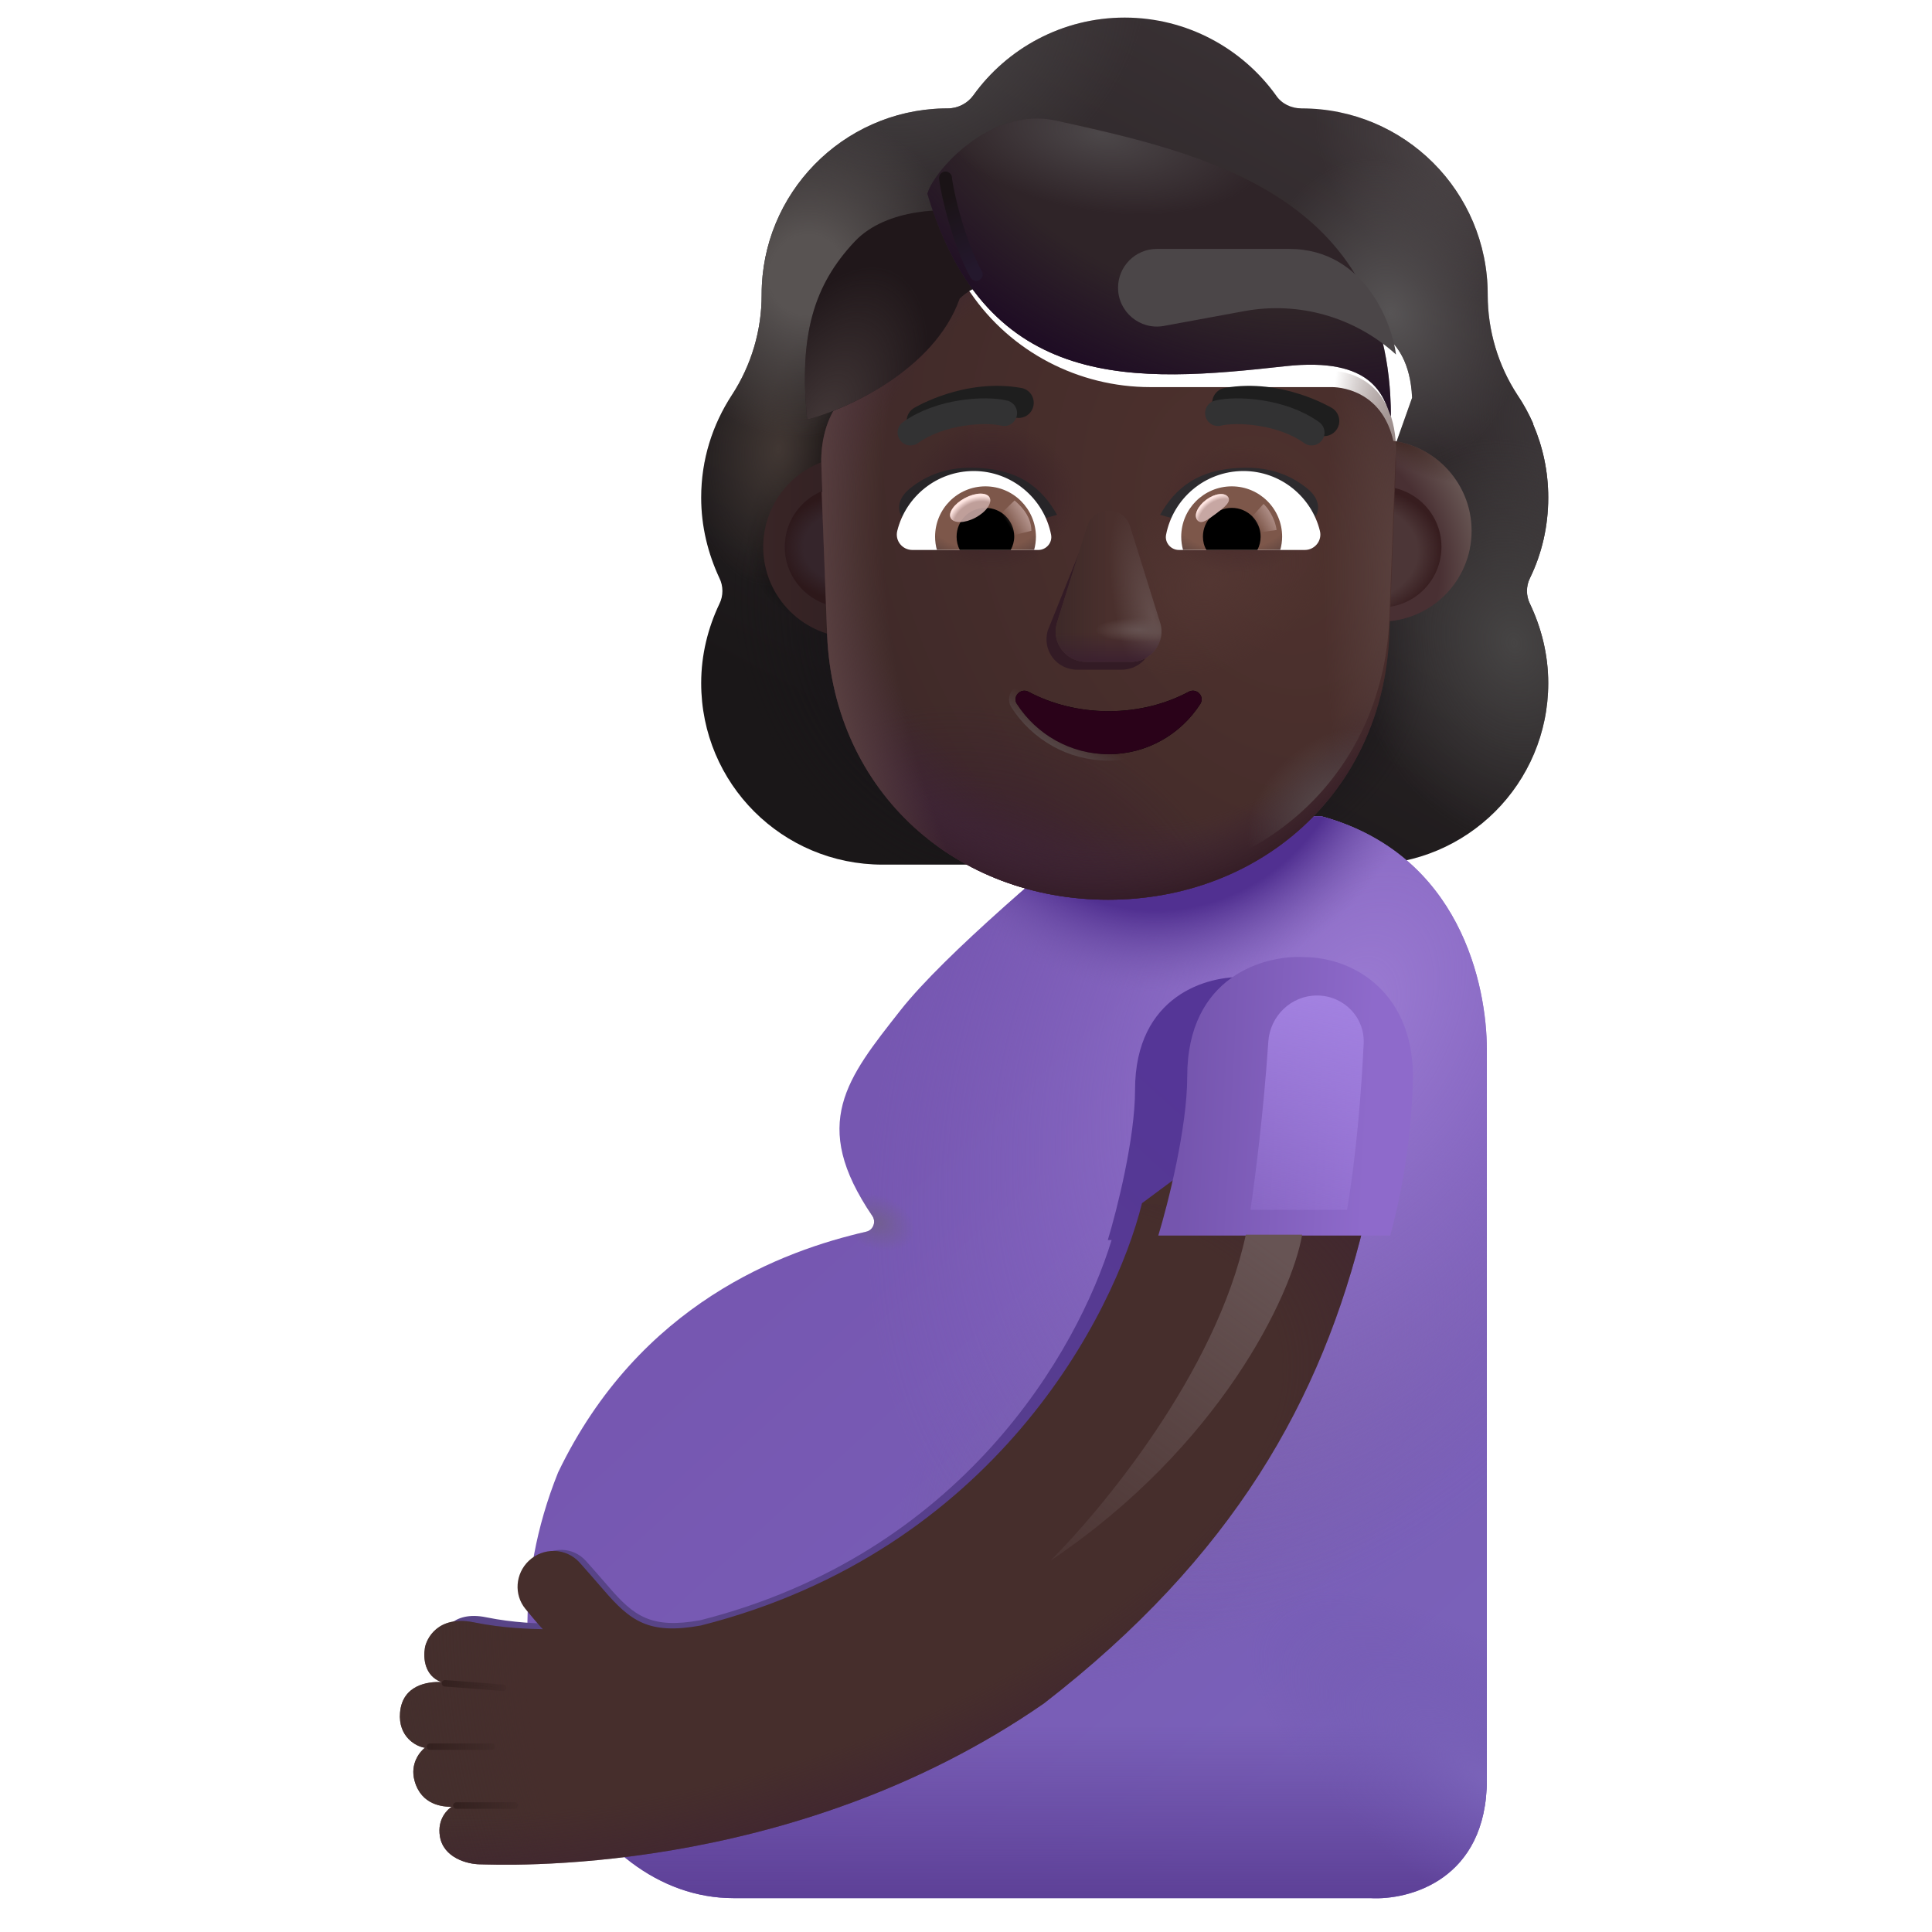 <svg viewBox="1 1 30 30" xmlns="http://www.w3.org/2000/svg">
<g filter="url(#filter0_i_4002_3480)">
<path fill-rule="evenodd" clip-rule="evenodd" d="M24.507 10.727C24.693 10.346 24.791 9.921 24.791 9.477C24.791 9.068 24.706 8.684 24.555 8.334H24.56C24.49 8.176 24.41 8.026 24.314 7.885L24.312 7.882C24.011 7.421 23.851 6.88 23.851 6.331V6.322C23.851 4.727 22.557 3.433 20.962 3.433C20.802 3.433 20.651 3.362 20.563 3.229C20.04 2.502 19.18 2.023 18.214 2.023C17.248 2.023 16.388 2.502 15.865 3.229C15.777 3.353 15.626 3.433 15.466 3.433C15.441 3.433 15.417 3.433 15.392 3.434C13.831 3.473 12.577 4.752 12.577 6.322V6.331C12.577 6.88 12.417 7.421 12.116 7.882L12.114 7.885C11.814 8.345 11.638 8.885 11.638 9.477C11.638 9.929 11.744 10.346 11.921 10.727C11.983 10.851 11.983 11.002 11.921 11.126C11.744 11.498 11.638 11.915 11.638 12.358C11.638 13.918 12.896 15.176 14.456 15.176H21.972C23.532 15.176 24.791 13.918 24.791 12.358C24.791 11.915 24.684 11.498 24.507 11.126C24.445 11.002 24.445 10.851 24.507 10.727ZM13.769 8.387H13.759L14.809 10.45C14.916 12.904 15.874 10.45 18.214 10.45C20.554 10.45 21.574 13.182 21.682 10.727L22.677 7.927C22.63 6.837 21.84 6.76 21.682 6.76H18.862C17.748 6.76 16.697 6.215 16.069 5.295C15.961 5.143 15.736 5.17 15.665 5.339L15.593 5.509C15.395 6.001 15.018 6.376 14.551 6.59C14.537 6.595 14.522 6.602 14.506 6.608C14.49 6.615 14.474 6.622 14.461 6.626C14.254 6.733 13.769 7.055 13.751 7.886L13.76 8.154L13.769 8.387Z" fill="url(#paint0_linear_4002_3480)"/>
<path fill-rule="evenodd" clip-rule="evenodd" d="M24.507 10.727C24.693 10.346 24.791 9.921 24.791 9.477C24.791 9.068 24.706 8.684 24.555 8.334H24.56C24.49 8.176 24.41 8.026 24.314 7.885L24.312 7.882C24.011 7.421 23.851 6.88 23.851 6.331V6.322C23.851 4.727 22.557 3.433 20.962 3.433C20.802 3.433 20.651 3.362 20.563 3.229C20.04 2.502 19.18 2.023 18.214 2.023C17.248 2.023 16.388 2.502 15.865 3.229C15.777 3.353 15.626 3.433 15.466 3.433C15.441 3.433 15.417 3.433 15.392 3.434C13.831 3.473 12.577 4.752 12.577 6.322V6.331C12.577 6.88 12.417 7.421 12.116 7.882L12.114 7.885C11.814 8.345 11.638 8.885 11.638 9.477C11.638 9.929 11.744 10.346 11.921 10.727C11.983 10.851 11.983 11.002 11.921 11.126C11.744 11.498 11.638 11.915 11.638 12.358C11.638 13.918 12.896 15.176 14.456 15.176H21.972C23.532 15.176 24.791 13.918 24.791 12.358C24.791 11.915 24.684 11.498 24.507 11.126C24.445 11.002 24.445 10.851 24.507 10.727ZM13.769 8.387H13.759L14.809 10.45C14.916 12.904 15.874 10.45 18.214 10.45C20.554 10.45 21.574 13.182 21.682 10.727L22.677 7.927C22.63 6.837 21.84 6.76 21.682 6.76H18.862C17.748 6.76 16.697 6.215 16.069 5.295C15.961 5.143 15.736 5.17 15.665 5.339L15.593 5.509C15.395 6.001 15.018 6.376 14.551 6.59C14.537 6.595 14.522 6.602 14.506 6.608C14.49 6.615 14.474 6.622 14.461 6.626C14.254 6.733 13.769 7.055 13.751 7.886L13.76 8.154L13.769 8.387Z" fill="url(#paint1_radial_4002_3480)"/>
<path fill-rule="evenodd" clip-rule="evenodd" d="M24.507 10.727C24.693 10.346 24.791 9.921 24.791 9.477C24.791 9.068 24.706 8.684 24.555 8.334H24.56C24.49 8.176 24.41 8.026 24.314 7.885L24.312 7.882C24.011 7.421 23.851 6.88 23.851 6.331V6.322C23.851 4.727 22.557 3.433 20.962 3.433C20.802 3.433 20.651 3.362 20.563 3.229C20.04 2.502 19.18 2.023 18.214 2.023C17.248 2.023 16.388 2.502 15.865 3.229C15.777 3.353 15.626 3.433 15.466 3.433C15.441 3.433 15.417 3.433 15.392 3.434C13.831 3.473 12.577 4.752 12.577 6.322V6.331C12.577 6.88 12.417 7.421 12.116 7.882L12.114 7.885C11.814 8.345 11.638 8.885 11.638 9.477C11.638 9.929 11.744 10.346 11.921 10.727C11.983 10.851 11.983 11.002 11.921 11.126C11.744 11.498 11.638 11.915 11.638 12.358C11.638 13.918 12.896 15.176 14.456 15.176H21.972C23.532 15.176 24.791 13.918 24.791 12.358C24.791 11.915 24.684 11.498 24.507 11.126C24.445 11.002 24.445 10.851 24.507 10.727ZM13.769 8.387H13.759L14.809 10.45C14.916 12.904 15.874 10.45 18.214 10.45C20.554 10.45 21.574 13.182 21.682 10.727L22.677 7.927C22.63 6.837 21.84 6.76 21.682 6.76H18.862C17.748 6.76 16.697 6.215 16.069 5.295C15.961 5.143 15.736 5.17 15.665 5.339L15.593 5.509C15.395 6.001 15.018 6.376 14.551 6.59C14.537 6.595 14.522 6.602 14.506 6.608C14.49 6.615 14.474 6.622 14.461 6.626C14.254 6.733 13.769 7.055 13.751 7.886L13.76 8.154L13.769 8.387Z" fill="url(#paint2_radial_4002_3480)"/>
<path fill-rule="evenodd" clip-rule="evenodd" d="M24.507 10.727C24.693 10.346 24.791 9.921 24.791 9.477C24.791 9.068 24.706 8.684 24.555 8.334H24.56C24.49 8.176 24.41 8.026 24.314 7.885L24.312 7.882C24.011 7.421 23.851 6.88 23.851 6.331V6.322C23.851 4.727 22.557 3.433 20.962 3.433C20.802 3.433 20.651 3.362 20.563 3.229C20.04 2.502 19.18 2.023 18.214 2.023C17.248 2.023 16.388 2.502 15.865 3.229C15.777 3.353 15.626 3.433 15.466 3.433C15.441 3.433 15.417 3.433 15.392 3.434C13.831 3.473 12.577 4.752 12.577 6.322V6.331C12.577 6.88 12.417 7.421 12.116 7.882L12.114 7.885C11.814 8.345 11.638 8.885 11.638 9.477C11.638 9.929 11.744 10.346 11.921 10.727C11.983 10.851 11.983 11.002 11.921 11.126C11.744 11.498 11.638 11.915 11.638 12.358C11.638 13.918 12.896 15.176 14.456 15.176H21.972C23.532 15.176 24.791 13.918 24.791 12.358C24.791 11.915 24.684 11.498 24.507 11.126C24.445 11.002 24.445 10.851 24.507 10.727ZM13.769 8.387H13.759L14.809 10.45C14.916 12.904 15.874 10.45 18.214 10.45C20.554 10.45 21.574 13.182 21.682 10.727L22.677 7.927C22.63 6.837 21.84 6.76 21.682 6.76H18.862C17.748 6.76 16.697 6.215 16.069 5.295C15.961 5.143 15.736 5.17 15.665 5.339L15.593 5.509C15.395 6.001 15.018 6.376 14.551 6.59C14.537 6.595 14.522 6.602 14.506 6.608C14.49 6.615 14.474 6.622 14.461 6.626C14.254 6.733 13.769 7.055 13.751 7.886L13.76 8.154L13.769 8.387Z" fill="url(#paint3_radial_4002_3480)"/>
<path fill-rule="evenodd" clip-rule="evenodd" d="M24.507 10.727C24.693 10.346 24.791 9.921 24.791 9.477C24.791 9.068 24.706 8.684 24.555 8.334H24.56C24.49 8.176 24.41 8.026 24.314 7.885L24.312 7.882C24.011 7.421 23.851 6.88 23.851 6.331V6.322C23.851 4.727 22.557 3.433 20.962 3.433C20.802 3.433 20.651 3.362 20.563 3.229C20.04 2.502 19.18 2.023 18.214 2.023C17.248 2.023 16.388 2.502 15.865 3.229C15.777 3.353 15.626 3.433 15.466 3.433C15.441 3.433 15.417 3.433 15.392 3.434C13.831 3.473 12.577 4.752 12.577 6.322V6.331C12.577 6.88 12.417 7.421 12.116 7.882L12.114 7.885C11.814 8.345 11.638 8.885 11.638 9.477C11.638 9.929 11.744 10.346 11.921 10.727C11.983 10.851 11.983 11.002 11.921 11.126C11.744 11.498 11.638 11.915 11.638 12.358C11.638 13.918 12.896 15.176 14.456 15.176H21.972C23.532 15.176 24.791 13.918 24.791 12.358C24.791 11.915 24.684 11.498 24.507 11.126C24.445 11.002 24.445 10.851 24.507 10.727ZM13.769 8.387H13.759L14.809 10.45C14.916 12.904 15.874 10.45 18.214 10.45C20.554 10.45 21.574 13.182 21.682 10.727L22.677 7.927C22.63 6.837 21.84 6.76 21.682 6.76H18.862C17.748 6.76 16.697 6.215 16.069 5.295C15.961 5.143 15.736 5.17 15.665 5.339L15.593 5.509C15.395 6.001 15.018 6.376 14.551 6.59C14.537 6.595 14.522 6.602 14.506 6.608C14.49 6.615 14.474 6.622 14.461 6.626C14.254 6.733 13.769 7.055 13.751 7.886L13.76 8.154L13.769 8.387Z" fill="url(#paint4_radial_4002_3480)"/>
<path fill-rule="evenodd" clip-rule="evenodd" d="M24.507 10.727C24.693 10.346 24.791 9.921 24.791 9.477C24.791 9.068 24.706 8.684 24.555 8.334H24.56C24.49 8.176 24.41 8.026 24.314 7.885L24.312 7.882C24.011 7.421 23.851 6.88 23.851 6.331V6.322C23.851 4.727 22.557 3.433 20.962 3.433C20.802 3.433 20.651 3.362 20.563 3.229C20.04 2.502 19.18 2.023 18.214 2.023C17.248 2.023 16.388 2.502 15.865 3.229C15.777 3.353 15.626 3.433 15.466 3.433C15.441 3.433 15.417 3.433 15.392 3.434C13.831 3.473 12.577 4.752 12.577 6.322V6.331C12.577 6.88 12.417 7.421 12.116 7.882L12.114 7.885C11.814 8.345 11.638 8.885 11.638 9.477C11.638 9.929 11.744 10.346 11.921 10.727C11.983 10.851 11.983 11.002 11.921 11.126C11.744 11.498 11.638 11.915 11.638 12.358C11.638 13.918 12.896 15.176 14.456 15.176H21.972C23.532 15.176 24.791 13.918 24.791 12.358C24.791 11.915 24.684 11.498 24.507 11.126C24.445 11.002 24.445 10.851 24.507 10.727ZM13.769 8.387H13.759L14.809 10.45C14.916 12.904 15.874 10.45 18.214 10.45C20.554 10.45 21.574 13.182 21.682 10.727L22.677 7.927C22.63 6.837 21.84 6.76 21.682 6.76H18.862C17.748 6.76 16.697 6.215 16.069 5.295C15.961 5.143 15.736 5.17 15.665 5.339L15.593 5.509C15.395 6.001 15.018 6.376 14.551 6.59C14.537 6.595 14.522 6.602 14.506 6.608C14.49 6.615 14.474 6.622 14.461 6.626C14.254 6.733 13.769 7.055 13.751 7.886L13.76 8.154L13.769 8.387Z" fill="url(#paint5_radial_4002_3480)"/>
<path fill-rule="evenodd" clip-rule="evenodd" d="M24.507 10.727C24.693 10.346 24.791 9.921 24.791 9.477C24.791 9.068 24.706 8.684 24.555 8.334H24.56C24.49 8.176 24.41 8.026 24.314 7.885L24.312 7.882C24.011 7.421 23.851 6.88 23.851 6.331V6.322C23.851 4.727 22.557 3.433 20.962 3.433C20.802 3.433 20.651 3.362 20.563 3.229C20.04 2.502 19.18 2.023 18.214 2.023C17.248 2.023 16.388 2.502 15.865 3.229C15.777 3.353 15.626 3.433 15.466 3.433C15.441 3.433 15.417 3.433 15.392 3.434C13.831 3.473 12.577 4.752 12.577 6.322V6.331C12.577 6.88 12.417 7.421 12.116 7.882L12.114 7.885C11.814 8.345 11.638 8.885 11.638 9.477C11.638 9.929 11.744 10.346 11.921 10.727C11.983 10.851 11.983 11.002 11.921 11.126C11.744 11.498 11.638 11.915 11.638 12.358C11.638 13.918 12.896 15.176 14.456 15.176H21.972C23.532 15.176 24.791 13.918 24.791 12.358C24.791 11.915 24.684 11.498 24.507 11.126C24.445 11.002 24.445 10.851 24.507 10.727ZM13.769 8.387H13.759L14.809 10.45C14.916 12.904 15.874 10.45 18.214 10.45C20.554 10.45 21.574 13.182 21.682 10.727L22.677 7.927C22.63 6.837 21.84 6.76 21.682 6.76H18.862C17.748 6.76 16.697 6.215 16.069 5.295C15.961 5.143 15.736 5.17 15.665 5.339L15.593 5.509C15.395 6.001 15.018 6.376 14.551 6.59C14.537 6.595 14.522 6.602 14.506 6.608C14.49 6.615 14.474 6.622 14.461 6.626C14.254 6.733 13.769 7.055 13.751 7.886L13.76 8.154L13.769 8.387Z" fill="url(#paint6_radial_4002_3480)"/>
<path fill-rule="evenodd" clip-rule="evenodd" d="M24.507 10.727C24.693 10.346 24.791 9.921 24.791 9.477C24.791 9.068 24.706 8.684 24.555 8.334H24.56C24.49 8.176 24.41 8.026 24.314 7.885L24.312 7.882C24.011 7.421 23.851 6.88 23.851 6.331V6.322C23.851 4.727 22.557 3.433 20.962 3.433C20.802 3.433 20.651 3.362 20.563 3.229C20.04 2.502 19.18 2.023 18.214 2.023C17.248 2.023 16.388 2.502 15.865 3.229C15.777 3.353 15.626 3.433 15.466 3.433C15.441 3.433 15.417 3.433 15.392 3.434C13.831 3.473 12.577 4.752 12.577 6.322V6.331C12.577 6.88 12.417 7.421 12.116 7.882L12.114 7.885C11.814 8.345 11.638 8.885 11.638 9.477C11.638 9.929 11.744 10.346 11.921 10.727C11.983 10.851 11.983 11.002 11.921 11.126C11.744 11.498 11.638 11.915 11.638 12.358C11.638 13.918 12.896 15.176 14.456 15.176H21.972C23.532 15.176 24.791 13.918 24.791 12.358C24.791 11.915 24.684 11.498 24.507 11.126C24.445 11.002 24.445 10.851 24.507 10.727ZM13.769 8.387H13.759L14.809 10.45C14.916 12.904 15.874 10.45 18.214 10.45C20.554 10.45 21.574 13.182 21.682 10.727L22.677 7.927C22.63 6.837 21.84 6.76 21.682 6.76H18.862C17.748 6.76 16.697 6.215 16.069 5.295C15.961 5.143 15.736 5.17 15.665 5.339L15.593 5.509C15.395 6.001 15.018 6.376 14.551 6.59C14.537 6.595 14.522 6.602 14.506 6.608C14.49 6.615 14.474 6.622 14.461 6.626C14.254 6.733 13.769 7.055 13.751 7.886L13.76 8.154L13.769 8.387Z" fill="url(#paint7_radial_4002_3480)"/>
<path fill-rule="evenodd" clip-rule="evenodd" d="M24.507 10.727C24.693 10.346 24.791 9.921 24.791 9.477C24.791 9.068 24.706 8.684 24.555 8.334H24.56C24.49 8.176 24.41 8.026 24.314 7.885L24.312 7.882C24.011 7.421 23.851 6.88 23.851 6.331V6.322C23.851 4.727 22.557 3.433 20.962 3.433C20.802 3.433 20.651 3.362 20.563 3.229C20.04 2.502 19.18 2.023 18.214 2.023C17.248 2.023 16.388 2.502 15.865 3.229C15.777 3.353 15.626 3.433 15.466 3.433C15.441 3.433 15.417 3.433 15.392 3.434C13.831 3.473 12.577 4.752 12.577 6.322V6.331C12.577 6.88 12.417 7.421 12.116 7.882L12.114 7.885C11.814 8.345 11.638 8.885 11.638 9.477C11.638 9.929 11.744 10.346 11.921 10.727C11.983 10.851 11.983 11.002 11.921 11.126C11.744 11.498 11.638 11.915 11.638 12.358C11.638 13.918 12.896 15.176 14.456 15.176H21.972C23.532 15.176 24.791 13.918 24.791 12.358C24.791 11.915 24.684 11.498 24.507 11.126C24.445 11.002 24.445 10.851 24.507 10.727ZM13.769 8.387H13.759L14.809 10.45C14.916 12.904 15.874 10.45 18.214 10.45C20.554 10.45 21.574 13.182 21.682 10.727L22.677 7.927C22.63 6.837 21.84 6.76 21.682 6.76H18.862C17.748 6.76 16.697 6.215 16.069 5.295C15.961 5.143 15.736 5.17 15.665 5.339L15.593 5.509C15.395 6.001 15.018 6.376 14.551 6.59C14.537 6.595 14.522 6.602 14.506 6.608C14.49 6.615 14.474 6.622 14.461 6.626C14.254 6.733 13.769 7.055 13.751 7.886L13.76 8.154L13.769 8.387Z" fill="url(#paint8_radial_4002_3480)"/>
<path fill-rule="evenodd" clip-rule="evenodd" d="M24.507 10.727C24.693 10.346 24.791 9.921 24.791 9.477C24.791 9.068 24.706 8.684 24.555 8.334H24.56C24.49 8.176 24.41 8.026 24.314 7.885L24.312 7.882C24.011 7.421 23.851 6.88 23.851 6.331V6.322C23.851 4.727 22.557 3.433 20.962 3.433C20.802 3.433 20.651 3.362 20.563 3.229C20.04 2.502 19.18 2.023 18.214 2.023C17.248 2.023 16.388 2.502 15.865 3.229C15.777 3.353 15.626 3.433 15.466 3.433C15.441 3.433 15.417 3.433 15.392 3.434C13.831 3.473 12.577 4.752 12.577 6.322V6.331C12.577 6.88 12.417 7.421 12.116 7.882L12.114 7.885C11.814 8.345 11.638 8.885 11.638 9.477C11.638 9.929 11.744 10.346 11.921 10.727C11.983 10.851 11.983 11.002 11.921 11.126C11.744 11.498 11.638 11.915 11.638 12.358C11.638 13.918 12.896 15.176 14.456 15.176H21.972C23.532 15.176 24.791 13.918 24.791 12.358C24.791 11.915 24.684 11.498 24.507 11.126C24.445 11.002 24.445 10.851 24.507 10.727ZM13.769 8.387H13.759L14.809 10.45C14.916 12.904 15.874 10.45 18.214 10.45C20.554 10.45 21.574 13.182 21.682 10.727L22.677 7.927C22.63 6.837 21.84 6.76 21.682 6.76H18.862C17.748 6.76 16.697 6.215 16.069 5.295C15.961 5.143 15.736 5.17 15.665 5.339L15.593 5.509C15.395 6.001 15.018 6.376 14.551 6.59C14.537 6.595 14.522 6.602 14.506 6.608C14.49 6.615 14.474 6.622 14.461 6.626C14.254 6.733 13.769 7.055 13.751 7.886L13.76 8.154L13.769 8.387Z" fill="url(#paint9_radial_4002_3480)"/>
<path fill-rule="evenodd" clip-rule="evenodd" d="M24.507 10.727C24.693 10.346 24.791 9.921 24.791 9.477C24.791 9.068 24.706 8.684 24.555 8.334H24.56C24.49 8.176 24.41 8.026 24.314 7.885L24.312 7.882C24.011 7.421 23.851 6.88 23.851 6.331V6.322C23.851 4.727 22.557 3.433 20.962 3.433C20.802 3.433 20.651 3.362 20.563 3.229C20.04 2.502 19.18 2.023 18.214 2.023C17.248 2.023 16.388 2.502 15.865 3.229C15.777 3.353 15.626 3.433 15.466 3.433C15.441 3.433 15.417 3.433 15.392 3.434C13.831 3.473 12.577 4.752 12.577 6.322V6.331C12.577 6.88 12.417 7.421 12.116 7.882L12.114 7.885C11.814 8.345 11.638 8.885 11.638 9.477C11.638 9.929 11.744 10.346 11.921 10.727C11.983 10.851 11.983 11.002 11.921 11.126C11.744 11.498 11.638 11.915 11.638 12.358C11.638 13.918 12.896 15.176 14.456 15.176H21.972C23.532 15.176 24.791 13.918 24.791 12.358C24.791 11.915 24.684 11.498 24.507 11.126C24.445 11.002 24.445 10.851 24.507 10.727ZM13.769 8.387H13.759L14.809 10.45C14.916 12.904 15.874 10.45 18.214 10.45C20.554 10.45 21.574 13.182 21.682 10.727L22.677 7.927C22.63 6.837 21.84 6.76 21.682 6.76H18.862C17.748 6.76 16.697 6.215 16.069 5.295C15.961 5.143 15.736 5.17 15.665 5.339L15.593 5.509C15.395 6.001 15.018 6.376 14.551 6.59C14.537 6.595 14.522 6.602 14.506 6.608C14.49 6.615 14.474 6.622 14.461 6.626C14.254 6.733 13.769 7.055 13.751 7.886L13.76 8.154L13.769 8.387Z" fill="url(#paint10_radial_4002_3480)"/>
<path fill-rule="evenodd" clip-rule="evenodd" d="M24.507 10.727C24.693 10.346 24.791 9.921 24.791 9.477C24.791 9.068 24.706 8.684 24.555 8.334H24.56C24.49 8.176 24.41 8.026 24.314 7.885L24.312 7.882C24.011 7.421 23.851 6.88 23.851 6.331V6.322C23.851 4.727 22.557 3.433 20.962 3.433C20.802 3.433 20.651 3.362 20.563 3.229C20.04 2.502 19.18 2.023 18.214 2.023C17.248 2.023 16.388 2.502 15.865 3.229C15.777 3.353 15.626 3.433 15.466 3.433C15.441 3.433 15.417 3.433 15.392 3.434C13.831 3.473 12.577 4.752 12.577 6.322V6.331C12.577 6.88 12.417 7.421 12.116 7.882L12.114 7.885C11.814 8.345 11.638 8.885 11.638 9.477C11.638 9.929 11.744 10.346 11.921 10.727C11.983 10.851 11.983 11.002 11.921 11.126C11.744 11.498 11.638 11.915 11.638 12.358C11.638 13.918 12.896 15.176 14.456 15.176H21.972C23.532 15.176 24.791 13.918 24.791 12.358C24.791 11.915 24.684 11.498 24.507 11.126C24.445 11.002 24.445 10.851 24.507 10.727ZM13.769 8.387H13.759L14.809 10.45C14.916 12.904 15.874 10.45 18.214 10.45C20.554 10.45 21.574 13.182 21.682 10.727L22.677 7.927C22.63 6.837 21.84 6.76 21.682 6.76H18.862C17.748 6.76 16.697 6.215 16.069 5.295C15.961 5.143 15.736 5.17 15.665 5.339L15.593 5.509C15.395 6.001 15.018 6.376 14.551 6.59C14.537 6.595 14.522 6.602 14.506 6.608C14.49 6.615 14.474 6.622 14.461 6.626C14.254 6.733 13.769 7.055 13.751 7.886L13.76 8.154L13.769 8.387Z" fill="url(#paint11_radial_4002_3480)"/>
</g>
<g filter="url(#filter1_ii_4002_3480)">
<path d="M13.479 16.192C14.166 15.317 15.953 13.817 16.76 13.177H20.026C22.175 13.764 22.588 15.802 22.588 16.802V28.13C22.588 29.692 21.38 30.01 20.776 29.974H10.885C8.604 29.974 6.792 26.786 8.166 23.364C9.43 20.734 11.668 19.917 12.953 19.625C13.061 19.6 13.108 19.472 13.046 19.381C12.066 17.95 12.656 17.24 13.479 16.192Z" fill="url(#paint12_linear_4002_3480)"/>
<path d="M13.479 16.192C14.166 15.317 15.953 13.817 16.76 13.177H20.026C22.175 13.764 22.588 15.802 22.588 16.802V28.13C22.588 29.692 21.38 30.01 20.776 29.974H10.885C8.604 29.974 6.792 26.786 8.166 23.364C9.43 20.734 11.668 19.917 12.953 19.625C13.061 19.6 13.108 19.472 13.046 19.381C12.066 17.95 12.656 17.24 13.479 16.192Z" fill="url(#paint13_linear_4002_3480)"/>
<path d="M13.479 16.192C14.166 15.317 15.953 13.817 16.76 13.177H20.026C22.175 13.764 22.588 15.802 22.588 16.802V28.13C22.588 29.692 21.38 30.01 20.776 29.974H10.885C8.604 29.974 6.792 26.786 8.166 23.364C9.43 20.734 11.668 19.917 12.953 19.625C13.061 19.6 13.108 19.472 13.046 19.381C12.066 17.95 12.656 17.24 13.479 16.192Z" fill="url(#paint14_radial_4002_3480)"/>
<path d="M13.479 16.192C14.166 15.317 15.953 13.817 16.76 13.177H20.026C22.175 13.764 22.588 15.802 22.588 16.802V28.13C22.588 29.692 21.38 30.01 20.776 29.974H10.885C8.604 29.974 6.792 26.786 8.166 23.364C9.43 20.734 11.668 19.917 12.953 19.625C13.061 19.6 13.108 19.472 13.046 19.381C12.066 17.95 12.656 17.24 13.479 16.192Z" fill="url(#paint15_radial_4002_3480)"/>
<path d="M13.479 16.192C14.166 15.317 15.953 13.817 16.76 13.177H20.026C22.175 13.764 22.588 15.802 22.588 16.802V28.13C22.588 29.692 21.38 30.01 20.776 29.974H10.885C8.604 29.974 6.792 26.786 8.166 23.364C9.43 20.734 11.668 19.917 12.953 19.625C13.061 19.6 13.108 19.472 13.046 19.381C12.066 17.95 12.656 17.24 13.479 16.192Z" fill="url(#paint16_radial_4002_3480)"/>
<path d="M13.479 16.192C14.166 15.317 15.953 13.817 16.76 13.177H20.026C22.175 13.764 22.588 15.802 22.588 16.802V28.13C22.588 29.692 21.38 30.01 20.776 29.974H10.885C8.604 29.974 6.792 26.786 8.166 23.364C9.43 20.734 11.668 19.917 12.953 19.625C13.061 19.6 13.108 19.472 13.046 19.381C12.066 17.95 12.656 17.24 13.479 16.192Z" fill="url(#paint17_radial_4002_3480)"/>
<path d="M13.479 16.192C14.166 15.317 15.953 13.817 16.76 13.177H20.026C22.175 13.764 22.588 15.802 22.588 16.802V28.13C22.588 29.692 21.38 30.01 20.776 29.974H10.885C8.604 29.974 6.792 26.786 8.166 23.364C9.43 20.734 11.668 19.917 12.953 19.625C13.061 19.6 13.108 19.472 13.046 19.381C12.066 17.95 12.656 17.24 13.479 16.192Z" fill="url(#paint18_radial_4002_3480)"/>
<path d="M13.479 16.192C14.166 15.317 15.953 13.817 16.76 13.177H20.026C22.175 13.764 22.588 15.802 22.588 16.802V28.13C22.588 29.692 21.38 30.01 20.776 29.974H10.885C8.604 29.974 6.792 26.786 8.166 23.364C9.43 20.734 11.668 19.917 12.953 19.625C13.061 19.6 13.108 19.472 13.046 19.381C12.066 17.95 12.656 17.24 13.479 16.192Z" fill="url(#paint19_radial_4002_3480)"/>
</g>
<g filter="url(#filter2_f_4002_3480)">
<path d="M20.33 16.174C19.762 16.143 18.625 16.45 18.625 17.924C18.625 18.676 18.343 19.791 18.202 20.255H18.261C17.734 21.977 15.941 25.128 11.874 26.159C11.109 26.297 10.842 26.095 10.446 25.634C10.324 25.492 10.204 25.357 10.098 25.238C9.901 25.018 9.563 25.009 9.35 25.213C9.156 25.4 9.132 25.704 9.302 25.914C9.395 26.029 9.489 26.141 9.558 26.213C9.389 26.21 8.976 26.201 8.548 26.113C8.014 26.003 7.851 26.362 7.83 26.486C7.803 26.639 9.345 26.81 9.589 26.902C9.388 26.893 9.021 26.948 8.986 27.349C8.955 27.709 9.229 27.851 9.35 27.865C9.281 27.919 7.608 28.182 7.678 28.434C7.777 28.797 8.101 28.817 8.221 28.817C8.17 28.849 8.007 28.989 8.05 29.251C8.101 29.56 8.447 29.66 8.645 29.66C8.653 29.66 8.669 29.66 8.693 29.661C9.212 29.675 13.315 29.787 16.903 27.301C19.676 25.155 20.974 22.88 21.601 20.282L21.313 20.255H21.601C21.708 19.862 21.895 19.072 21.932 18.025C21.978 16.717 21.085 16.174 20.33 16.174Z" fill="url(#paint20_linear_4002_3480)"/>
</g>
<g filter="url(#filter3_i_4002_3480)">
<path d="M11.882 26.241C16.442 25.085 18.303 21.413 18.733 19.683L21.435 17.678L22.186 19.985C21.523 22.737 20.148 25.177 17.21 27.451C13.238 30.203 8.671 29.949 8.461 29.949C8.251 29.949 7.885 29.844 7.831 29.516C7.785 29.239 7.959 29.09 8.012 29.056C7.885 29.056 7.542 29.036 7.437 28.651C7.363 28.384 7.524 28.196 7.598 28.139C7.469 28.124 7.179 27.973 7.212 27.592C7.249 27.167 7.638 27.109 7.851 27.119C7.593 27.021 7.57 26.749 7.598 26.587C7.62 26.455 7.793 26.075 8.359 26.192C8.812 26.285 9.25 26.294 9.429 26.298C9.356 26.221 9.256 26.103 9.157 25.981C8.977 25.759 9.003 25.437 9.208 25.239C9.434 25.022 9.792 25.032 10.001 25.264C10.113 25.39 10.24 25.534 10.369 25.684C10.789 26.172 11.072 26.387 11.882 26.241Z" fill="#462E2C"/>
</g>
<path d="M11.882 26.241C16.442 25.085 18.303 21.413 18.733 19.683L22.186 19.985C21.523 22.737 20.148 25.177 17.21 27.451C13.238 30.203 8.671 29.949 8.461 29.949C8.251 29.949 7.885 29.844 7.831 29.516C7.785 29.239 7.959 29.09 8.012 29.056C7.885 29.056 7.542 29.036 7.437 28.651C7.363 28.384 7.524 28.196 7.598 28.139C7.469 28.124 7.179 27.974 7.212 27.592C7.249 27.167 7.638 27.109 7.851 27.119C7.593 27.021 7.57 26.749 7.598 26.587C7.62 26.455 7.793 26.075 8.359 26.192C8.812 26.286 9.25 26.294 9.429 26.298C9.356 26.221 9.256 26.103 9.157 25.981C8.977 25.759 9.003 25.437 9.208 25.239C9.434 25.022 9.792 25.032 10.001 25.265C10.113 25.39 10.24 25.534 10.369 25.684C10.789 26.172 11.072 26.387 11.882 26.241Z" fill="url(#paint21_radial_4002_3480)"/>
<path d="M11.882 26.241C16.442 25.085 18.303 21.413 18.733 19.683L22.186 19.985C21.523 22.737 20.148 25.177 17.21 27.451C13.238 30.203 8.671 29.949 8.461 29.949C8.251 29.949 7.885 29.844 7.831 29.516C7.785 29.239 7.959 29.09 8.012 29.056C7.885 29.056 7.542 29.036 7.437 28.651C7.363 28.384 7.524 28.196 7.598 28.139C7.469 28.124 7.179 27.974 7.212 27.592C7.249 27.167 7.638 27.109 7.851 27.119C7.593 27.021 7.57 26.749 7.598 26.587C7.62 26.455 7.793 26.075 8.359 26.192C8.812 26.286 9.25 26.294 9.429 26.298C9.356 26.221 9.256 26.103 9.157 25.981C8.977 25.759 9.003 25.437 9.208 25.239C9.434 25.022 9.792 25.032 10.001 25.265C10.113 25.39 10.24 25.534 10.369 25.684C10.789 26.172 11.072 26.387 11.882 26.241Z" fill="url(#paint22_radial_4002_3480)"/>
<g filter="url(#filter4_i_4002_3480)">
<path d="M19.035 17.517C19.035 15.955 20.239 15.63 20.841 15.662C21.641 15.662 22.587 16.238 22.539 17.624C22.5 18.733 22.301 19.569 22.187 19.986H18.586C18.736 19.494 19.035 18.313 19.035 17.517Z" fill="url(#paint23_linear_4002_3480)"/>
</g>
<g filter="url(#filter5_f_4002_3480)">
<path d="M20.694 17.177C20.625 18.227 20.489 19.304 20.417 19.786H21.917C22.065 18.913 22.141 17.924 22.175 17.206C22.195 16.794 21.862 16.458 21.45 16.458C21.048 16.458 20.72 16.777 20.694 17.177Z" fill="url(#paint24_linear_4002_3480)"/>
</g>
<g filter="url(#filter6_f_4002_3480)">
<path d="M7.91 27.138C8.084 27.151 8.51 27.183 8.816 27.208" stroke="url(#paint25_linear_4002_3480)" stroke-width="0.1" stroke-linecap="round"/>
</g>
<g filter="url(#filter7_f_4002_3480)">
<path d="M7.676 28.122C7.858 28.122 8.305 28.122 8.636 28.122" stroke="url(#paint26_linear_4002_3480)" stroke-width="0.1" stroke-linecap="round"/>
</g>
<g filter="url(#filter8_f_4002_3480)">
<path d="M8.086 29.036H8.992" stroke="url(#paint27_linear_4002_3480)" stroke-width="0.1" stroke-linecap="round"/>
</g>
<path d="M18.525 13.68C18.744 13.688 18.972 13.706 19.199 13.723C18.972 13.706 18.753 13.688 18.525 13.68Z" fill="url(#paint28_linear_4002_3480)"/>
<path d="M18.236 13.68C18.227 13.68 18.218 13.68 18.201 13.68C18.288 13.68 18.367 13.68 18.455 13.688C18.385 13.68 18.306 13.68 18.236 13.68Z" fill="url(#paint29_linear_4002_3480)"/>
<g filter="url(#filter9_i_4002_3480)">
<path d="M14.11 10.902C14.889 10.902 15.52 10.271 15.52 9.493C15.52 8.715 14.889 8.084 14.11 8.084C13.332 8.084 12.701 8.715 12.701 9.493C12.701 10.271 13.332 10.902 14.11 10.902Z" fill="url(#paint30_linear_4002_3480)"/>
</g>
<g filter="url(#filter10_i_4002_3480)">
<path d="M22.442 10.902C23.22 10.902 23.851 10.271 23.851 9.493C23.851 8.715 23.22 8.084 22.442 8.084C21.663 8.084 21.033 8.715 21.033 9.493C21.033 10.271 21.663 10.902 22.442 10.902Z" fill="url(#paint31_radial_4002_3480)"/>
<path d="M22.442 10.902C23.22 10.902 23.851 10.271 23.851 9.493C23.851 8.715 23.22 8.084 22.442 8.084C21.663 8.084 21.033 8.715 21.033 9.493C21.033 10.271 21.663 10.902 22.442 10.902Z" fill="url(#paint32_radial_4002_3480)"/>
</g>
<g filter="url(#filter11_f_4002_3480)">
<path d="M22.442 10.433C22.961 10.433 23.383 10.012 23.383 9.492C23.383 8.973 22.961 8.552 22.442 8.552C21.922 8.552 21.501 8.973 21.501 9.492C21.501 10.012 21.922 10.433 22.442 10.433Z" fill="#4C3637"/>
<path d="M22.442 10.433C22.961 10.433 23.383 10.012 23.383 9.492C23.383 8.973 22.961 8.552 22.442 8.552C21.922 8.552 21.501 8.973 21.501 9.492C21.501 10.012 21.922 10.433 22.442 10.433Z" fill="url(#paint33_radial_4002_3480)"/>
</g>
<g filter="url(#filter12_f_4002_3480)">
<path d="M14.127 10.433C14.647 10.433 15.068 10.012 15.068 9.492C15.068 8.973 14.647 8.552 14.127 8.552C13.608 8.552 13.186 8.973 13.186 9.492C13.186 10.012 13.608 10.433 14.127 10.433Z" fill="#35252B"/>
<path d="M14.127 10.433C14.647 10.433 15.068 10.012 15.068 9.492C15.068 8.973 14.647 8.552 14.127 8.552C13.608 8.552 13.186 8.973 13.186 9.492C13.186 10.012 13.608 10.433 14.127 10.433Z" fill="url(#paint34_radial_4002_3480)"/>
</g>
<g filter="url(#filter13_i_4002_3480)">
<path d="M13.759 8.387H13.769L13.76 8.155L13.752 7.886C13.769 7.055 14.254 6.734 14.461 6.627C14.475 6.622 14.49 6.615 14.506 6.609C14.522 6.602 14.537 6.595 14.551 6.591C15.018 6.376 15.395 6.001 15.593 5.51L15.665 5.34C15.736 5.17 15.961 5.143 16.069 5.295C16.697 6.215 17.748 6.761 18.862 6.761H21.682C21.84 6.761 22.63 6.837 22.677 7.927L22.573 10.619C22.465 13.073 20.548 14.721 18.208 14.721C15.869 14.721 13.952 13.073 13.844 10.619L13.759 8.387Z" fill="url(#paint35_radial_4002_3480)"/>
<path d="M13.759 8.387H13.769L13.76 8.155L13.752 7.886C13.769 7.055 14.254 6.734 14.461 6.627C14.475 6.622 14.49 6.615 14.506 6.609C14.522 6.602 14.537 6.595 14.551 6.591C15.018 6.376 15.395 6.001 15.593 5.51L15.665 5.34C15.736 5.17 15.961 5.143 16.069 5.295C16.697 6.215 17.748 6.761 18.862 6.761H21.682C21.84 6.761 22.63 6.837 22.677 7.927L22.573 10.619C22.465 13.073 20.548 14.721 18.208 14.721C15.869 14.721 13.952 13.073 13.844 10.619L13.759 8.387Z" fill="url(#paint36_radial_4002_3480)"/>
<path d="M13.759 8.387H13.769L13.76 8.155L13.752 7.886C13.769 7.055 14.254 6.734 14.461 6.627C14.475 6.622 14.49 6.615 14.506 6.609C14.522 6.602 14.537 6.595 14.551 6.591C15.018 6.376 15.395 6.001 15.593 5.51L15.665 5.34C15.736 5.17 15.961 5.143 16.069 5.295C16.697 6.215 17.748 6.761 18.862 6.761H21.682C21.84 6.761 22.63 6.837 22.677 7.927L22.573 10.619C22.465 13.073 20.548 14.721 18.208 14.721C15.869 14.721 13.952 13.073 13.844 10.619L13.759 8.387Z" fill="url(#paint37_radial_4002_3480)"/>
<path d="M13.759 8.387H13.769L13.76 8.155L13.752 7.886C13.769 7.055 14.254 6.734 14.461 6.627C14.475 6.622 14.49 6.615 14.506 6.609C14.522 6.602 14.537 6.595 14.551 6.591C15.018 6.376 15.395 6.001 15.593 5.51L15.665 5.34C15.736 5.17 15.961 5.143 16.069 5.295C16.697 6.215 17.748 6.761 18.862 6.761H21.682C21.84 6.761 22.63 6.837 22.677 7.927L22.573 10.619C22.465 13.073 20.548 14.721 18.208 14.721C15.869 14.721 13.952 13.073 13.844 10.619L13.759 8.387Z" fill="url(#paint38_radial_4002_3480)"/>
<path d="M13.759 8.387H13.769L13.76 8.155L13.752 7.886C13.769 7.055 14.254 6.734 14.461 6.627C14.475 6.622 14.49 6.615 14.506 6.609C14.522 6.602 14.537 6.595 14.551 6.591C15.018 6.376 15.395 6.001 15.593 5.51L15.665 5.34C15.736 5.17 15.961 5.143 16.069 5.295C16.697 6.215 17.748 6.761 18.862 6.761H21.682C21.84 6.761 22.63 6.837 22.677 7.927L22.573 10.619C22.465 13.073 20.548 14.721 18.208 14.721C15.869 14.721 13.952 13.073 13.844 10.619L13.759 8.387Z" fill="url(#paint39_radial_4002_3480)"/>
<path d="M13.759 8.387H13.769L13.76 8.155L13.752 7.886C13.769 7.055 14.254 6.734 14.461 6.627C14.475 6.622 14.49 6.615 14.506 6.609C14.522 6.602 14.537 6.595 14.551 6.591C15.018 6.376 15.395 6.001 15.593 5.51L15.665 5.34C15.736 5.17 15.961 5.143 16.069 5.295C16.697 6.215 17.748 6.761 18.862 6.761H21.682C21.84 6.761 22.63 6.837 22.677 7.927L22.573 10.619C22.465 13.073 20.548 14.721 18.208 14.721C15.869 14.721 13.952 13.073 13.844 10.619L13.759 8.387Z" fill="url(#paint40_radial_4002_3480)"/>
<path d="M13.759 8.387H13.769L13.76 8.155L13.752 7.886C13.769 7.055 14.254 6.734 14.461 6.627C14.475 6.622 14.49 6.615 14.506 6.609C14.522 6.602 14.537 6.595 14.551 6.591C15.018 6.376 15.395 6.001 15.593 5.51L15.665 5.34C15.736 5.17 15.961 5.143 16.069 5.295C16.697 6.215 17.748 6.761 18.862 6.761H21.682C21.84 6.761 22.63 6.837 22.677 7.927L22.573 10.619C22.465 13.073 20.548 14.721 18.208 14.721C15.869 14.721 13.952 13.073 13.844 10.619L13.759 8.387Z" fill="url(#paint41_radial_4002_3480)"/>
<path d="M13.759 8.387H13.769L13.76 8.155L13.752 7.886C13.769 7.055 14.254 6.734 14.461 6.627C14.475 6.622 14.49 6.615 14.506 6.609C14.522 6.602 14.537 6.595 14.551 6.591C15.018 6.376 15.395 6.001 15.593 5.51L15.665 5.34C15.736 5.17 15.961 5.143 16.069 5.295C16.697 6.215 17.748 6.761 18.862 6.761H21.682C21.84 6.761 22.63 6.837 22.677 7.927L22.573 10.619C22.465 13.073 20.548 14.721 18.208 14.721C15.869 14.721 13.952 13.073 13.844 10.619L13.759 8.387Z" fill="url(#paint42_radial_4002_3480)"/>
</g>
<path d="M13.759 8.387H13.769L13.76 8.155L13.752 7.886C13.769 7.055 14.254 6.734 14.461 6.627C14.475 6.622 14.49 6.615 14.506 6.609C14.522 6.602 14.537 6.595 14.551 6.591C15.018 6.376 15.395 6.001 15.593 5.51L15.665 5.34C15.736 5.17 15.961 5.143 16.069 5.295C16.697 6.215 17.748 6.761 18.862 6.761H21.682C21.84 6.761 22.63 6.837 22.677 7.927L22.573 10.619C22.465 13.073 20.548 14.721 18.208 14.721C15.869 14.721 13.952 13.073 13.844 10.619L13.759 8.387Z" fill="url(#paint43_radial_4002_3480)"/>
<path d="M13.759 8.387H13.769L13.76 8.155L13.752 7.886C13.769 7.055 14.254 6.734 14.461 6.627C14.475 6.622 14.49 6.615 14.506 6.609C14.522 6.602 14.537 6.595 14.551 6.591C15.018 6.376 15.395 6.001 15.593 5.51L15.665 5.34C15.736 5.17 15.961 5.143 16.069 5.295C16.697 6.215 17.748 6.761 18.862 6.761H21.682C21.84 6.761 22.63 6.837 22.677 7.927L22.573 10.619C22.465 13.073 20.548 14.721 18.208 14.721C15.869 14.721 13.952 13.073 13.844 10.619L13.759 8.387Z" fill="url(#paint44_radial_4002_3480)"/>
<g filter="url(#filter14_f_4002_3480)">
<path d="M17.87 9.298L17.271 10.787C17.177 11.093 17.404 11.399 17.727 11.399H18.416C18.739 11.399 18.967 11.089 18.872 10.787L18.407 9.298C18.307 8.968 17.975 8.968 17.87 9.298Z" fill="#331B25"/>
</g>
<g filter="url(#filter15_f_4002_3480)">
<path d="M17.879 9.177L17.414 10.666C17.319 10.972 17.547 11.278 17.87 11.278H18.558C18.881 11.278 19.109 10.967 19.014 10.666L18.549 9.177C18.449 8.847 17.984 8.847 17.879 9.177Z" fill="#4A302D"/>
<path d="M17.879 9.177L17.414 10.666C17.319 10.972 17.547 11.278 17.87 11.278H18.558C18.881 11.278 19.109 10.967 19.014 10.666L18.549 9.177C18.449 8.847 17.984 8.847 17.879 9.177Z" fill="url(#paint45_radial_4002_3480)"/>
<path d="M17.879 9.177L17.414 10.666C17.319 10.972 17.547 11.278 17.87 11.278H18.558C18.881 11.278 19.109 10.967 19.014 10.666L18.549 9.177C18.449 8.847 17.984 8.847 17.879 9.177Z" fill="url(#paint46_linear_4002_3480)"/>
<path d="M17.879 9.177L17.414 10.666C17.319 10.972 17.547 11.278 17.87 11.278H18.558C18.881 11.278 19.109 10.967 19.014 10.666L18.549 9.177C18.449 8.847 17.984 8.847 17.879 9.177Z" fill="url(#paint47_linear_4002_3480)"/>
<path d="M17.879 9.177L17.414 10.666C17.319 10.972 17.547 11.278 17.87 11.278H18.558C18.881 11.278 19.109 10.967 19.014 10.666L18.549 9.177C18.449 8.847 17.984 8.847 17.879 9.177Z" fill="url(#paint48_radial_4002_3480)"/>
</g>
<g filter="url(#filter16_f_4002_3480)">
<path d="M18.214 12.043C17.758 12.043 17.329 11.933 16.969 11.741C16.846 11.677 16.713 11.819 16.791 11.933C17.092 12.4 17.616 12.711 18.214 12.711C18.811 12.711 19.336 12.4 19.637 11.933C19.714 11.814 19.582 11.677 19.459 11.741C19.099 11.933 18.675 12.043 18.214 12.043Z" stroke="url(#paint49_linear_4002_3480)" stroke-width="0.2"/>
</g>
<path d="M18.214 12.043C17.758 12.043 17.329 11.933 16.969 11.741C16.846 11.677 16.713 11.819 16.791 11.933C17.092 12.4 17.616 12.711 18.214 12.711C18.811 12.711 19.336 12.4 19.637 11.933C19.714 11.814 19.582 11.677 19.459 11.741C19.099 11.933 18.675 12.043 18.214 12.043Z" fill="#2A0219"/>
<g filter="url(#filter17_i_4002_3480)">
<path d="M19.214 8.994C19.447 8.586 19.8 8.263 20.561 8.263C20.894 8.263 21.215 8.355 21.5 8.586C21.736 8.776 21.704 9.019 21.522 9.11L21.035 9.388C20.464 9.204 19.833 9.179 19.214 8.994Z" fill="#2D2B2E"/>
</g>
<g filter="url(#filter18_i_4002_3480)">
<path d="M17.214 8.994C16.982 8.586 16.628 8.263 15.867 8.263C15.534 8.263 15.213 8.355 14.928 8.586C14.693 8.776 14.724 9.019 14.906 9.11L15.393 9.388C15.964 9.204 16.596 9.179 17.214 8.994Z" fill="#272528"/>
</g>
<g filter="url(#filter19_i_4002_3480)">
<path d="M15.238 7.936L15.235 7.938C15.234 7.938 15.234 7.938 15.234 7.939C15.123 8.005 14.979 7.969 14.912 7.858C14.845 7.747 14.882 7.602 14.993 7.535L14.993 7.535L14.994 7.535L14.997 7.533L15.005 7.528C15.012 7.524 15.022 7.519 15.034 7.513C15.058 7.499 15.092 7.482 15.135 7.461C15.222 7.42 15.345 7.367 15.494 7.319C15.792 7.224 16.208 7.144 16.658 7.224C16.785 7.246 16.871 7.368 16.848 7.496C16.826 7.624 16.704 7.709 16.576 7.686C16.227 7.625 15.892 7.686 15.637 7.767C15.511 7.807 15.408 7.851 15.337 7.885C15.302 7.902 15.275 7.916 15.257 7.926C15.249 7.93 15.242 7.934 15.238 7.936Z" fill="#1E1E1E"/>
</g>
<g filter="url(#filter20_i_4002_3480)">
<path fill-rule="evenodd" clip-rule="evenodd" d="M21.482 7.535C21.482 7.535 21.482 7.535 21.361 7.737L21.482 7.535C21.593 7.602 21.63 7.747 21.563 7.858C21.496 7.969 21.352 8.005 21.241 7.939C21.241 7.939 21.241 7.938 21.241 7.938L21.237 7.936C21.233 7.934 21.227 7.93 21.218 7.926C21.2 7.916 21.173 7.902 21.138 7.885C21.067 7.851 20.964 7.807 20.838 7.767C20.584 7.686 20.248 7.625 19.899 7.686C19.771 7.709 19.649 7.624 19.627 7.496C19.604 7.368 19.69 7.246 19.817 7.224C20.267 7.144 20.683 7.224 20.981 7.319C21.131 7.367 21.254 7.42 21.34 7.461C21.383 7.482 21.417 7.499 21.442 7.513C21.453 7.519 21.463 7.524 21.47 7.528L21.478 7.533L21.481 7.535L21.482 7.535L21.482 7.535Z" fill="#1E1E1E"/>
</g>
<path d="M20.308 8.314C20.88 8.314 21.363 8.709 21.495 9.242C21.534 9.395 21.416 9.54 21.26 9.54H19.306C19.182 9.54 19.082 9.426 19.107 9.302C19.217 8.741 19.711 8.314 20.308 8.314Z" fill="white"/>
<path d="M20.127 8.552C20.56 8.552 20.909 8.903 20.909 9.333C20.909 9.404 20.898 9.475 20.88 9.539H19.37C19.352 9.472 19.342 9.404 19.342 9.333C19.342 8.903 19.693 8.552 20.127 8.552Z" fill="url(#paint50_radial_4002_3480)"/>
<path d="M19.679 9.333C19.679 9.085 19.878 8.886 20.127 8.886C20.375 8.886 20.575 9.085 20.575 9.333C20.575 9.408 20.557 9.479 20.525 9.539H19.733C19.697 9.479 19.679 9.408 19.679 9.333Z" fill="black"/>
<g filter="url(#filter21_f_4002_3480)">
<path d="M20.069 8.717C20.125 8.791 20.009 8.882 19.876 8.981C19.744 9.08 19.646 9.15 19.59 9.075C19.534 9.001 19.596 8.86 19.729 8.761C19.861 8.662 20.014 8.642 20.069 8.717Z" fill="#C7A7A3"/>
<path d="M20.069 8.717C20.125 8.791 20.009 8.882 19.876 8.981C19.744 9.08 19.646 9.15 19.59 9.075C19.534 9.001 19.596 8.86 19.729 8.761C19.861 8.662 20.014 8.642 20.069 8.717Z" fill="url(#paint51_radial_4002_3480)"/>
</g>
<g filter="url(#filter22_f_4002_3480)">
<path d="M20.823 9.23C20.794 9.028 20.676 8.876 20.62 8.825L20.393 9.075L20.495 9.275L20.823 9.23Z" fill="url(#paint52_linear_4002_3480)"/>
</g>
<path d="M16.12 8.314C15.548 8.314 15.065 8.709 14.933 9.242C14.894 9.395 15.011 9.54 15.168 9.54H17.122C17.246 9.54 17.346 9.426 17.321 9.302C17.211 8.741 16.713 8.314 16.12 8.314Z" fill="white"/>
<path d="M16.301 8.552C15.868 8.552 15.52 8.903 15.52 9.333C15.52 9.404 15.53 9.475 15.548 9.539H17.058C17.076 9.472 17.086 9.404 17.086 9.333C17.083 8.903 16.735 8.552 16.301 8.552Z" fill="url(#paint53_radial_4002_3480)"/>
<path d="M16.749 9.333C16.749 9.085 16.55 8.886 16.301 8.886C16.052 8.886 15.854 9.085 15.854 9.333C15.854 9.408 15.871 9.479 15.903 9.539H16.695C16.727 9.479 16.749 9.408 16.749 9.333Z" fill="black"/>
<g filter="url(#filter23_f_4002_3480)">
<path d="M17.015 9.242C17.015 8.99 16.81 8.821 16.754 8.771L16.502 9.015L16.657 9.331L17.015 9.242Z" fill="url(#paint54_linear_4002_3480)"/>
</g>
<g filter="url(#filter24_f_4002_3480)">
<ellipse cx="16.065" cy="8.886" rx="0.341" ry="0.173" transform="rotate(-27.914 16.065 8.886)" fill="#C7A7A3" fill-opacity="0.9"/>
<ellipse cx="16.065" cy="8.886" rx="0.341" ry="0.173" transform="rotate(-27.914 16.065 8.886)" fill="url(#paint55_radial_4002_3480)"/>
</g>
<g filter="url(#filter25_f_4002_3480)">
<path d="M19.913 7.415C20.195 7.346 20.898 7.381 21.367 7.717" stroke="#323233" stroke-width="0.4" stroke-linecap="round"/>
</g>
<g filter="url(#filter26_f_4002_3480)">
<path d="M16.593 7.415C16.31 7.346 15.608 7.381 15.138 7.717" stroke="#323233" stroke-width="0.4" stroke-linecap="round"/>
</g>
<g filter="url(#filter27_if_4002_3480)">
<path d="M13.774 4.248C14.27 3.724 15.207 3.723 15.641 3.801L15.987 4.931C15.766 4.897 15.569 4.975 15.402 5.137C15.01 6.241 13.66 6.85 13.034 7.016C12.905 5.709 13.13 4.931 13.774 4.248Z" fill="#20171A"/>
<path d="M13.774 4.248C14.27 3.724 15.207 3.723 15.641 3.801L15.987 4.931C15.766 4.897 15.569 4.975 15.402 5.137C15.01 6.241 13.66 6.85 13.034 7.016C12.905 5.709 13.13 4.931 13.774 4.248Z" fill="url(#paint56_radial_4002_3480)"/>
</g>
<g filter="url(#filter28_if_4002_3480)">
<path d="M17.686 2.67C16.694 2.451 15.803 3.441 15.7 3.808C16.621 6.912 18.952 6.742 21.253 6.487C22.63 6.334 22.779 6.961 22.897 7.265C22.897 3.82 19.968 3.174 17.711 2.675L17.686 2.67Z" fill="#2F2428"/>
<path d="M17.686 2.67C16.694 2.451 15.803 3.441 15.7 3.808C16.621 6.912 18.952 6.742 21.253 6.487C22.63 6.334 22.779 6.961 22.897 7.265C22.897 3.82 19.968 3.174 17.711 2.675L17.686 2.67Z" fill="url(#paint57_radial_4002_3480)"/>
<path d="M17.686 2.67C16.694 2.451 15.803 3.441 15.7 3.808C16.621 6.912 18.952 6.742 21.253 6.487C22.63 6.334 22.779 6.961 22.897 7.265C22.897 3.82 19.968 3.174 17.711 2.675L17.686 2.67Z" fill="url(#paint58_radial_4002_3480)"/>
</g>
<g filter="url(#filter29_f_4002_3480)">
<path d="M15.682 3.764C15.702 3.977 15.887 4.777 16.159 5.261" stroke="url(#paint59_linear_4002_3480)" stroke-width="0.2" stroke-linecap="round"/>
</g>
<g filter="url(#filter30_f_4002_3480)">
<path d="M20.322 5.831L19.073 6.061C18.703 6.129 18.361 5.844 18.361 5.468C18.361 5.135 18.631 4.865 18.964 4.865H21.014C22.226 4.865 22.628 6.087 22.677 6.505C22.04 5.924 21.169 5.675 20.322 5.831Z" fill="#4B4648"/>
</g>
<g filter="url(#filter31_f_4002_3480)">
<path d="M20.345 20.172C19.883 22.322 18.088 24.458 17.312 25.234C19.95 23.459 21.059 21.104 21.22 20.172H20.345Z" fill="url(#paint60_linear_4002_3480)"/>
</g>
<defs>
<filter id="filter0_i_4002_3480" x="11.638" y="1.273" width="13.403" height="13.903" filterUnits="userSpaceOnUse" color-interpolation-filters="sRGB">
<feFlood flood-opacity="0" result="BackgroundImageFix"/>
<feBlend mode="normal" in="SourceGraphic" in2="BackgroundImageFix" result="shape"/>
<feColorMatrix in="SourceAlpha" type="matrix" values="0 0 0 0 0 0 0 0 0 0 0 0 0 0 0 0 0 0 127 0" result="hardAlpha"/>
<feOffset dx="0.25" dy="-0.75"/>
<feGaussianBlur stdDeviation="0.75"/>
<feComposite in2="hardAlpha" operator="arithmetic" k2="-1" k3="1"/>
<feColorMatrix type="matrix" values="0 0 0 0 0.122 0 0 0 0 0.071 0 0 0 0 0.165 0 0 0 1 0"/>
<feBlend mode="normal" in2="shape" result="effect1_innerShadow_4002_3480"/>
</filter>
<filter id="filter1_ii_4002_3480" x="7.69" y="13.177" width="15.898" height="17.05" filterUnits="userSpaceOnUse" color-interpolation-filters="sRGB">
<feFlood flood-opacity="0" result="BackgroundImageFix"/>
<feBlend mode="normal" in="SourceGraphic" in2="BackgroundImageFix" result="shape"/>
<feColorMatrix in="SourceAlpha" type="matrix" values="0 0 0 0 0 0 0 0 0 0 0 0 0 0 0 0 0 0 127 0" result="hardAlpha"/>
<feOffset dx="1" dy="0.25"/>
<feGaussianBlur stdDeviation="0.625"/>
<feComposite in2="hardAlpha" operator="arithmetic" k2="-1" k3="1"/>
<feColorMatrix type="matrix" values="0 0 0 0 0.42 0 0 0 0 0.345 0 0 0 0 0.576 0 0 0 1 0"/>
<feBlend mode="normal" in2="shape" result="effect1_innerShadow_4002_3480"/>
<feColorMatrix in="SourceAlpha" type="matrix" values="0 0 0 0 0 0 0 0 0 0 0 0 0 0 0 0 0 0 127 0" result="hardAlpha"/>
<feOffset dx="0.5" dy="0.25"/>
<feGaussianBlur stdDeviation="0.375"/>
<feComposite in2="hardAlpha" operator="arithmetic" k2="-1" k3="1"/>
<feColorMatrix type="matrix" values="0 0 0 0 0.498 0 0 0 0 0.396 0 0 0 0 0.62 0 0 0 1 0"/>
<feBlend mode="normal" in2="effect1_innerShadow_4002_3480" result="effect2_innerShadow_4002_3480"/>
</filter>
<filter id="filter2_f_4002_3480" x="7.176" y="15.672" width="15.258" height="14.494" filterUnits="userSpaceOnUse" color-interpolation-filters="sRGB">
<feFlood flood-opacity="0" result="BackgroundImageFix"/>
<feBlend mode="normal" in="SourceGraphic" in2="BackgroundImageFix" result="shape"/>
<feGaussianBlur stdDeviation="0.25" result="effect1_foregroundBlur_4002_3480"/>
</filter>
<filter id="filter3_i_4002_3480" x="7.209" y="17.678" width="14.977" height="12.277" filterUnits="userSpaceOnUse" color-interpolation-filters="sRGB">
<feFlood flood-opacity="0" result="BackgroundImageFix"/>
<feBlend mode="normal" in="SourceGraphic" in2="BackgroundImageFix" result="shape"/>
<feColorMatrix in="SourceAlpha" type="matrix" values="0 0 0 0 0 0 0 0 0 0 0 0 0 0 0 0 0 0 127 0" result="hardAlpha"/>
<feOffset/>
<feGaussianBlur stdDeviation="0.5"/>
<feComposite in2="hardAlpha" operator="arithmetic" k2="-1" k3="1"/>
<feColorMatrix type="matrix" values="0 0 0 0 0.2 0 0 0 0 0.125 0 0 0 0 0.239 0 0 0 1 0"/>
<feBlend mode="normal" in2="shape" result="effect1_innerShadow_4002_3480"/>
</filter>
<filter id="filter4_i_4002_3480" x="18.586" y="15.66" width="4.354" height="4.526" filterUnits="userSpaceOnUse" color-interpolation-filters="sRGB">
<feFlood flood-opacity="0" result="BackgroundImageFix"/>
<feBlend mode="normal" in="SourceGraphic" in2="BackgroundImageFix" result="shape"/>
<feColorMatrix in="SourceAlpha" type="matrix" values="0 0 0 0 0 0 0 0 0 0 0 0 0 0 0 0 0 0 127 0" result="hardAlpha"/>
<feOffset dx="0.4" dy="0.2"/>
<feGaussianBlur stdDeviation="0.4"/>
<feComposite in2="hardAlpha" operator="arithmetic" k2="-1" k3="1"/>
<feColorMatrix type="matrix" values="0 0 0 0 0.396 0 0 0 0 0.275 0 0 0 0 0.639 0 0 0 1 0"/>
<feBlend mode="normal" in2="shape" result="effect1_innerShadow_4002_3480"/>
</filter>
<filter id="filter5_f_4002_3480" x="19.417" y="15.458" width="3.759" height="5.328" filterUnits="userSpaceOnUse" color-interpolation-filters="sRGB">
<feFlood flood-opacity="0" result="BackgroundImageFix"/>
<feBlend mode="normal" in="SourceGraphic" in2="BackgroundImageFix" result="shape"/>
<feGaussianBlur stdDeviation="0.5" result="effect1_foregroundBlur_4002_3480"/>
</filter>
<filter id="filter6_f_4002_3480" x="7.76" y="26.988" width="1.206" height="0.37" filterUnits="userSpaceOnUse" color-interpolation-filters="sRGB">
<feFlood flood-opacity="0" result="BackgroundImageFix"/>
<feBlend mode="normal" in="SourceGraphic" in2="BackgroundImageFix" result="shape"/>
<feGaussianBlur stdDeviation="0.05" result="effect1_foregroundBlur_4002_3480"/>
</filter>
<filter id="filter7_f_4002_3480" x="7.526" y="27.972" width="1.261" height="0.3" filterUnits="userSpaceOnUse" color-interpolation-filters="sRGB">
<feFlood flood-opacity="0" result="BackgroundImageFix"/>
<feBlend mode="normal" in="SourceGraphic" in2="BackgroundImageFix" result="shape"/>
<feGaussianBlur stdDeviation="0.05" result="effect1_foregroundBlur_4002_3480"/>
</filter>
<filter id="filter8_f_4002_3480" x="7.936" y="28.886" width="1.206" height="0.3" filterUnits="userSpaceOnUse" color-interpolation-filters="sRGB">
<feFlood flood-opacity="0" result="BackgroundImageFix"/>
<feBlend mode="normal" in="SourceGraphic" in2="BackgroundImageFix" result="shape"/>
<feGaussianBlur stdDeviation="0.05" result="effect1_foregroundBlur_4002_3480"/>
</filter>
<filter id="filter9_i_4002_3480" x="12.701" y="8.084" width="2.969" height="2.818" filterUnits="userSpaceOnUse" color-interpolation-filters="sRGB">
<feFlood flood-opacity="0" result="BackgroundImageFix"/>
<feBlend mode="normal" in="SourceGraphic" in2="BackgroundImageFix" result="shape"/>
<feColorMatrix in="SourceAlpha" type="matrix" values="0 0 0 0 0 0 0 0 0 0 0 0 0 0 0 0 0 0 127 0" result="hardAlpha"/>
<feOffset dx="0.15"/>
<feGaussianBlur stdDeviation="0.25"/>
<feComposite in2="hardAlpha" operator="arithmetic" k2="-1" k3="1"/>
<feColorMatrix type="matrix" values="0 0 0 0 0.337 0 0 0 0 0.267 0 0 0 0 0.251 0 0 0 1 0"/>
<feBlend mode="normal" in2="shape" result="effect1_innerShadow_4002_3480"/>
</filter>
<filter id="filter10_i_4002_3480" x="21.033" y="7.834" width="2.818" height="3.068" filterUnits="userSpaceOnUse" color-interpolation-filters="sRGB">
<feFlood flood-opacity="0" result="BackgroundImageFix"/>
<feBlend mode="normal" in="SourceGraphic" in2="BackgroundImageFix" result="shape"/>
<feColorMatrix in="SourceAlpha" type="matrix" values="0 0 0 0 0 0 0 0 0 0 0 0 0 0 0 0 0 0 127 0" result="hardAlpha"/>
<feOffset dy="-0.25"/>
<feGaussianBlur stdDeviation="0.25"/>
<feComposite in2="hardAlpha" operator="arithmetic" k2="-1" k3="1"/>
<feColorMatrix type="matrix" values="0 0 0 0 0.184 0 0 0 0 0.09 0 0 0 0 0.118 0 0 0 1 0"/>
<feBlend mode="normal" in2="shape" result="effect1_innerShadow_4002_3480"/>
</filter>
<filter id="filter11_f_4002_3480" x="21.001" y="8.052" width="2.881" height="2.881" filterUnits="userSpaceOnUse" color-interpolation-filters="sRGB">
<feFlood flood-opacity="0" result="BackgroundImageFix"/>
<feBlend mode="normal" in="SourceGraphic" in2="BackgroundImageFix" result="shape"/>
<feGaussianBlur stdDeviation="0.25" result="effect1_foregroundBlur_4002_3480"/>
</filter>
<filter id="filter12_f_4002_3480" x="12.936" y="8.302" width="2.381" height="2.381" filterUnits="userSpaceOnUse" color-interpolation-filters="sRGB">
<feFlood flood-opacity="0" result="BackgroundImageFix"/>
<feBlend mode="normal" in="SourceGraphic" in2="BackgroundImageFix" result="shape"/>
<feGaussianBlur stdDeviation="0.125" result="effect1_foregroundBlur_4002_3480"/>
</filter>
<filter id="filter13_i_4002_3480" x="13.752" y="5.195" width="8.925" height="9.776" filterUnits="userSpaceOnUse" color-interpolation-filters="sRGB">
<feFlood flood-opacity="0" result="BackgroundImageFix"/>
<feBlend mode="normal" in="SourceGraphic" in2="BackgroundImageFix" result="shape"/>
<feColorMatrix in="SourceAlpha" type="matrix" values="0 0 0 0 0 0 0 0 0 0 0 0 0 0 0 0 0 0 127 0" result="hardAlpha"/>
<feOffset dy="0.25"/>
<feGaussianBlur stdDeviation="0.15"/>
<feComposite in2="hardAlpha" operator="arithmetic" k2="-1" k3="1"/>
<feColorMatrix type="matrix" values="0 0 0 0 0.149 0 0 0 0 0.09 0 0 0 0 0.094 0 0 0 1 0"/>
<feBlend mode="normal" in2="shape" result="effect1_innerShadow_4002_3480"/>
</filter>
<filter id="filter14_f_4002_3480" x="16.75" y="8.551" width="2.644" height="3.349" filterUnits="userSpaceOnUse" color-interpolation-filters="sRGB">
<feFlood flood-opacity="0" result="BackgroundImageFix"/>
<feBlend mode="normal" in="SourceGraphic" in2="BackgroundImageFix" result="shape"/>
<feGaussianBlur stdDeviation="0.25" result="effect1_foregroundBlur_4002_3480"/>
</filter>
<filter id="filter15_f_4002_3480" x="17.142" y="8.68" width="2.144" height="2.849" filterUnits="userSpaceOnUse" color-interpolation-filters="sRGB">
<feFlood flood-opacity="0" result="BackgroundImageFix"/>
<feBlend mode="normal" in="SourceGraphic" in2="BackgroundImageFix" result="shape"/>
<feGaussianBlur stdDeviation="0.125" result="effect1_foregroundBlur_4002_3480"/>
</filter>
<filter id="filter16_f_4002_3480" x="16.568" y="11.524" width="3.292" height="1.386" filterUnits="userSpaceOnUse" color-interpolation-filters="sRGB">
<feFlood flood-opacity="0" result="BackgroundImageFix"/>
<feBlend mode="normal" in="SourceGraphic" in2="BackgroundImageFix" result="shape"/>
<feGaussianBlur stdDeviation="0.05" result="effect1_foregroundBlur_4002_3480"/>
</filter>
<filter id="filter17_i_4002_3480" x="19.014" y="8.263" width="2.653" height="1.126" filterUnits="userSpaceOnUse" color-interpolation-filters="sRGB">
<feFlood flood-opacity="0" result="BackgroundImageFix"/>
<feBlend mode="normal" in="SourceGraphic" in2="BackgroundImageFix" result="shape"/>
<feColorMatrix in="SourceAlpha" type="matrix" values="0 0 0 0 0 0 0 0 0 0 0 0 0 0 0 0 0 0 127 0" result="hardAlpha"/>
<feOffset dx="-0.2"/>
<feGaussianBlur stdDeviation="0.2"/>
<feComposite in2="hardAlpha" operator="arithmetic" k2="-1" k3="1"/>
<feColorMatrix type="matrix" values="0 0 0 0 0.094 0 0 0 0 0.067 0 0 0 0 0.118 0 0 0 1 0"/>
<feBlend mode="normal" in2="shape" result="effect1_innerShadow_4002_3480"/>
</filter>
<filter id="filter18_i_4002_3480" x="14.761" y="8.263" width="2.653" height="1.126" filterUnits="userSpaceOnUse" color-interpolation-filters="sRGB">
<feFlood flood-opacity="0" result="BackgroundImageFix"/>
<feBlend mode="normal" in="SourceGraphic" in2="BackgroundImageFix" result="shape"/>
<feColorMatrix in="SourceAlpha" type="matrix" values="0 0 0 0 0 0 0 0 0 0 0 0 0 0 0 0 0 0 127 0" result="hardAlpha"/>
<feOffset dx="0.2"/>
<feGaussianBlur stdDeviation="0.125"/>
<feComposite in2="hardAlpha" operator="arithmetic" k2="-1" k3="1"/>
<feColorMatrix type="matrix" values="0 0 0 0 0.086 0 0 0 0 0.055 0 0 0 0 0.114 0 0 0 1 0"/>
<feBlend mode="normal" in2="shape" result="effect1_innerShadow_4002_3480"/>
</filter>
<filter id="filter19_i_4002_3480" x="14.879" y="6.991" width="2.173" height="0.98" filterUnits="userSpaceOnUse" color-interpolation-filters="sRGB">
<feFlood flood-opacity="0" result="BackgroundImageFix"/>
<feBlend mode="normal" in="SourceGraphic" in2="BackgroundImageFix" result="shape"/>
<feColorMatrix in="SourceAlpha" type="matrix" values="0 0 0 0 0 0 0 0 0 0 0 0 0 0 0 0 0 0 127 0" result="hardAlpha"/>
<feOffset dx="0.2" dy="-0.2"/>
<feGaussianBlur stdDeviation="0.15"/>
<feComposite in2="hardAlpha" operator="arithmetic" k2="-1" k3="1"/>
<feColorMatrix type="matrix" values="0 0 0 0 0.043 0 0 0 0 0.024 0 0 0 0 0.031 0 0 0 1 0"/>
<feBlend mode="normal" in2="shape" result="effect1_innerShadow_4002_3480"/>
</filter>
<filter id="filter20_i_4002_3480" x="19.623" y="6.991" width="2.173" height="0.98" filterUnits="userSpaceOnUse" color-interpolation-filters="sRGB">
<feFlood flood-opacity="0" result="BackgroundImageFix"/>
<feBlend mode="normal" in="SourceGraphic" in2="BackgroundImageFix" result="shape"/>
<feColorMatrix in="SourceAlpha" type="matrix" values="0 0 0 0 0 0 0 0 0 0 0 0 0 0 0 0 0 0 127 0" result="hardAlpha"/>
<feOffset dx="0.2" dy="-0.2"/>
<feGaussianBlur stdDeviation="0.15"/>
<feComposite in2="hardAlpha" operator="arithmetic" k2="-1" k3="1"/>
<feColorMatrix type="matrix" values="0 0 0 0 0.043 0 0 0 0 0.024 0 0 0 0 0.031 0 0 0 1 0"/>
<feBlend mode="normal" in2="shape" result="effect1_innerShadow_4002_3480"/>
</filter>
<filter id="filter21_f_4002_3480" x="19.47" y="8.572" width="0.714" height="0.635" filterUnits="userSpaceOnUse" color-interpolation-filters="sRGB">
<feFlood flood-opacity="0" result="BackgroundImageFix"/>
<feBlend mode="normal" in="SourceGraphic" in2="BackgroundImageFix" result="shape"/>
<feGaussianBlur stdDeviation="0.05" result="effect1_foregroundBlur_4002_3480"/>
</filter>
<filter id="filter22_f_4002_3480" x="20.193" y="8.625" width="0.83" height="0.85" filterUnits="userSpaceOnUse" color-interpolation-filters="sRGB">
<feFlood flood-opacity="0" result="BackgroundImageFix"/>
<feBlend mode="normal" in="SourceGraphic" in2="BackgroundImageFix" result="shape"/>
<feGaussianBlur stdDeviation="0.1" result="effect1_foregroundBlur_4002_3480"/>
</filter>
<filter id="filter23_f_4002_3480" x="16.302" y="8.571" width="0.913" height="0.961" filterUnits="userSpaceOnUse" color-interpolation-filters="sRGB">
<feFlood flood-opacity="0" result="BackgroundImageFix"/>
<feBlend mode="normal" in="SourceGraphic" in2="BackgroundImageFix" result="shape"/>
<feGaussianBlur stdDeviation="0.1" result="effect1_foregroundBlur_4002_3480"/>
</filter>
<filter id="filter24_f_4002_3480" x="15.653" y="8.566" width="0.824" height="0.642" filterUnits="userSpaceOnUse" color-interpolation-filters="sRGB">
<feFlood flood-opacity="0" result="BackgroundImageFix"/>
<feBlend mode="normal" in="SourceGraphic" in2="BackgroundImageFix" result="shape"/>
<feGaussianBlur stdDeviation="0.05" result="effect1_foregroundBlur_4002_3480"/>
</filter>
<filter id="filter25_f_4002_3480" x="19.513" y="6.986" width="2.255" height="1.131" filterUnits="userSpaceOnUse" color-interpolation-filters="sRGB">
<feFlood flood-opacity="0" result="BackgroundImageFix"/>
<feBlend mode="normal" in="SourceGraphic" in2="BackgroundImageFix" result="shape"/>
<feGaussianBlur stdDeviation="0.1" result="effect1_foregroundBlur_4002_3480"/>
</filter>
<filter id="filter26_f_4002_3480" x="14.738" y="6.986" width="2.255" height="1.131" filterUnits="userSpaceOnUse" color-interpolation-filters="sRGB">
<feFlood flood-opacity="0" result="BackgroundImageFix"/>
<feBlend mode="normal" in="SourceGraphic" in2="BackgroundImageFix" result="shape"/>
<feGaussianBlur stdDeviation="0.1" result="effect1_foregroundBlur_4002_3480"/>
</filter>
<filter id="filter27_if_4002_3480" x="12.499" y="3.264" width="3.988" height="4.252" filterUnits="userSpaceOnUse" color-interpolation-filters="sRGB">
<feFlood flood-opacity="0" result="BackgroundImageFix"/>
<feBlend mode="normal" in="SourceGraphic" in2="BackgroundImageFix" result="shape"/>
<feColorMatrix in="SourceAlpha" type="matrix" values="0 0 0 0 0 0 0 0 0 0 0 0 0 0 0 0 0 0 127 0" result="hardAlpha"/>
<feOffset dx="0.5" dy="0.5"/>
<feGaussianBlur stdDeviation="0.5"/>
<feComposite in2="hardAlpha" operator="arithmetic" k2="-1" k3="1"/>
<feColorMatrix type="matrix" values="0 0 0 0 0.353 0 0 0 0 0.341 0 0 0 0 0.341 0 0 0 1 0"/>
<feBlend mode="normal" in2="shape" result="effect1_innerShadow_4002_3480"/>
<feGaussianBlur stdDeviation="0.25" result="effect2_foregroundBlur_4002_3480"/>
</filter>
<filter id="filter28_if_4002_3480" x="15.4" y="2.389" width="7.747" height="5.126" filterUnits="userSpaceOnUse" color-interpolation-filters="sRGB">
<feFlood flood-opacity="0" result="BackgroundImageFix"/>
<feBlend mode="normal" in="SourceGraphic" in2="BackgroundImageFix" result="shape"/>
<feColorMatrix in="SourceAlpha" type="matrix" values="0 0 0 0 0 0 0 0 0 0 0 0 0 0 0 0 0 0 127 0" result="hardAlpha"/>
<feOffset dx="-0.3" dy="0.2"/>
<feGaussianBlur stdDeviation="0.4"/>
<feComposite in2="hardAlpha" operator="arithmetic" k2="-1" k3="1"/>
<feColorMatrix type="matrix" values="0 0 0 0 0.345 0 0 0 0 0.329 0 0 0 0 0.333 0 0 0 1 0"/>
<feBlend mode="normal" in2="shape" result="effect1_innerShadow_4002_3480"/>
<feGaussianBlur stdDeviation="0.125" result="effect2_foregroundBlur_4002_3480"/>
</filter>
<filter id="filter29_f_4002_3480" x="15.382" y="3.464" width="1.077" height="2.097" filterUnits="userSpaceOnUse" color-interpolation-filters="sRGB">
<feFlood flood-opacity="0" result="BackgroundImageFix"/>
<feBlend mode="normal" in="SourceGraphic" in2="BackgroundImageFix" result="shape"/>
<feGaussianBlur stdDeviation="0.1" result="effect1_foregroundBlur_4002_3480"/>
</filter>
<filter id="filter30_f_4002_3480" x="17.611" y="4.115" width="5.815" height="3.14" filterUnits="userSpaceOnUse" color-interpolation-filters="sRGB">
<feFlood flood-opacity="0" result="BackgroundImageFix"/>
<feBlend mode="normal" in="SourceGraphic" in2="BackgroundImageFix" result="shape"/>
<feGaussianBlur stdDeviation="0.375" result="effect1_foregroundBlur_4002_3480"/>
</filter>
<filter id="filter31_f_4002_3480" x="16.812" y="19.672" width="4.908" height="6.062" filterUnits="userSpaceOnUse" color-interpolation-filters="sRGB">
<feFlood flood-opacity="0" result="BackgroundImageFix"/>
<feBlend mode="normal" in="SourceGraphic" in2="BackgroundImageFix" result="shape"/>
<feGaussianBlur stdDeviation="0.25" result="effect1_foregroundBlur_4002_3480"/>
</filter>
<linearGradient id="paint0_linear_4002_3480" x1="22.325" y1="3.403" x2="16.364" y2="14.443" gradientUnits="userSpaceOnUse">
<stop stop-color="#393134"/>
<stop offset="1" stop-color="#1A1718"/>
</linearGradient>
<radialGradient id="paint1_radial_4002_3480" cx="0" cy="0" r="1" gradientUnits="userSpaceOnUse" gradientTransform="translate(17.95 11.683) rotate(97.539) scale(4.028 5.031)">
<stop offset="0.591" stop-color="#171418"/>
<stop offset="1" stop-color="#171418" stop-opacity="0"/>
</radialGradient>
<radialGradient id="paint2_radial_4002_3480" cx="0" cy="0" r="1" gradientUnits="userSpaceOnUse" gradientTransform="translate(15.484 11.918) rotate(146.004) scale(3.046 4.002)">
<stop offset="0.258" stop-color="#181518"/>
<stop offset="1" stop-color="#181518" stop-opacity="0"/>
</radialGradient>
<radialGradient id="paint3_radial_4002_3480" cx="0" cy="0" r="1" gradientUnits="userSpaceOnUse" gradientTransform="translate(13.972 9.686) rotate(127.405) scale(1.885 1.447)">
<stop offset="0.334" stop-color="#040101"/>
<stop offset="1" stop-color="#040101" stop-opacity="0"/>
</radialGradient>
<radialGradient id="paint4_radial_4002_3480" cx="0" cy="0" r="1" gradientUnits="userSpaceOnUse" gradientTransform="translate(14.368 7.91) rotate(121.43) scale(2.168 1.527)">
<stop offset="0.321" stop-color="#040002"/>
<stop offset="1" stop-color="#040002" stop-opacity="0"/>
</radialGradient>
<radialGradient id="paint5_radial_4002_3480" cx="0" cy="0" r="1" gradientUnits="userSpaceOnUse" gradientTransform="translate(15.131 2.434) rotate(62.272) scale(2.587 3.591)">
<stop stop-color="#474445"/>
<stop offset="1" stop-color="#474445" stop-opacity="0"/>
</radialGradient>
<radialGradient id="paint6_radial_4002_3480" cx="0" cy="0" r="1" gradientUnits="userSpaceOnUse" gradientTransform="translate(23.323 4.255) rotate(134.998) scale(1.785 2.495)">
<stop stop-color="#4A4446"/>
<stop offset="1" stop-color="#4A4446" stop-opacity="0"/>
</radialGradient>
<radialGradient id="paint7_radial_4002_3480" cx="0" cy="0" r="1" gradientUnits="userSpaceOnUse" gradientTransform="translate(24.791 8.747) rotate(163.779) scale(1.682 3.507)">
<stop stop-color="#3B3638"/>
<stop offset="1" stop-color="#3B3638" stop-opacity="0"/>
</radialGradient>
<radialGradient id="paint8_radial_4002_3480" cx="0" cy="0" r="1" gradientUnits="userSpaceOnUse" gradientTransform="translate(24.262 11.741) rotate(165.963) scale(2.542 3.238)">
<stop stop-color="#464444"/>
<stop offset="1" stop-color="#464444" stop-opacity="0"/>
</radialGradient>
<radialGradient id="paint9_radial_4002_3480" cx="0" cy="0" r="1" gradientUnits="userSpaceOnUse" gradientTransform="translate(22.359 6.615) rotate(-108.843) scale(2.453 1.94)">
<stop stop-color="#575455"/>
<stop offset="1" stop-color="#575455" stop-opacity="0"/>
</radialGradient>
<radialGradient id="paint10_radial_4002_3480" cx="0" cy="0" r="1" gradientUnits="userSpaceOnUse" gradientTransform="translate(12.835 8.715) rotate(5.988) scale(1.324 2.146)">
<stop stop-color="#413733"/>
<stop offset="1" stop-color="#413733" stop-opacity="0"/>
</radialGradient>
<radialGradient id="paint11_radial_4002_3480" cx="0" cy="0" r="1" gradientUnits="userSpaceOnUse" gradientTransform="translate(13.282 6.01) rotate(107.382) scale(2.557 2.357)">
<stop offset="0.243" stop-color="#585352"/>
<stop offset="1" stop-color="#585352" stop-opacity="0"/>
</radialGradient>
<linearGradient id="paint12_linear_4002_3480" x1="20.105" y1="27.895" x2="12.386" y2="19.395" gradientUnits="userSpaceOnUse">
<stop stop-color="#7A61B9"/>
<stop offset="1" stop-color="#7657B1"/>
</linearGradient>
<linearGradient id="paint13_linear_4002_3480" x1="16.511" y1="29.976" x2="16.511" y2="27.265" gradientUnits="userSpaceOnUse">
<stop stop-color="#5D4097"/>
<stop offset="1" stop-color="#5D4097" stop-opacity="0"/>
</linearGradient>
<radialGradient id="paint14_radial_4002_3480" cx="0" cy="0" r="1" gradientUnits="userSpaceOnUse" gradientTransform="translate(18.605 22.208) rotate(143.412) scale(5.968 3.366)">
<stop stop-color="#755FA5"/>
<stop offset="1" stop-color="#755FA5" stop-opacity="0"/>
</radialGradient>
<radialGradient id="paint15_radial_4002_3480" cx="0" cy="0" r="1" gradientUnits="userSpaceOnUse" gradientTransform="translate(20.48 16.27) rotate(117.506) scale(10.217 6.657)">
<stop stop-color="#9C7CD3"/>
<stop offset="1" stop-color="#8563C2" stop-opacity="0"/>
</radialGradient>
<radialGradient id="paint16_radial_4002_3480" cx="0" cy="0" r="1" gradientUnits="userSpaceOnUse" gradientTransform="translate(17.625 11.703) rotate(133.238) scale(4.311 4.071)">
<stop offset="0.701" stop-color="#513091"/>
<stop offset="1" stop-color="#785CAD" stop-opacity="0"/>
</radialGradient>
<radialGradient id="paint17_radial_4002_3480" cx="0" cy="0" r="1" gradientUnits="userSpaceOnUse" gradientTransform="translate(22.588 28.109) rotate(-144.77) scale(4.379 1.861)">
<stop stop-color="#7A63B9"/>
<stop offset="1" stop-color="#6F56B0" stop-opacity="0"/>
</radialGradient>
<radialGradient id="paint18_radial_4002_3480" cx="0" cy="0" r="1" gradientUnits="userSpaceOnUse" gradientTransform="translate(9.417 26.567) rotate(-140.774) scale(0.988 0.876)">
<stop stop-color="#423363"/>
<stop offset="1" stop-color="#423363" stop-opacity="0"/>
</radialGradient>
<radialGradient id="paint19_radial_4002_3480" cx="0" cy="0" r="1" gradientUnits="userSpaceOnUse" gradientTransform="translate(13.125 19.48) rotate(22.62) scale(0.609 0.417)">
<stop stop-color="#725E92"/>
<stop offset="1" stop-color="#725E92" stop-opacity="0"/>
</radialGradient>
<linearGradient id="paint20_linear_4002_3480" x1="19.156" y1="17.61" x2="11.437" y2="26.11" gradientUnits="userSpaceOnUse">
<stop stop-color="#553697"/>
<stop offset="1" stop-color="#584487"/>
</linearGradient>
<radialGradient id="paint21_radial_4002_3480" cx="0" cy="0" r="1" gradientUnits="userSpaceOnUse" gradientTransform="translate(21.917 25.802) rotate(172.312) scale(15.147 14.319)">
<stop offset="0.843" stop-color="#432F2D" stop-opacity="0"/>
<stop offset="1" stop-color="#432F2D"/>
</radialGradient>
<radialGradient id="paint22_radial_4002_3480" cx="0" cy="0" r="1" gradientUnits="userSpaceOnUse" gradientTransform="translate(12.104 24.364) rotate(72.913) scale(5.849 12.842)">
<stop offset="0.713" stop-color="#3E2232" stop-opacity="0"/>
<stop offset="1" stop-color="#3E2232"/>
</radialGradient>
<linearGradient id="paint23_linear_4002_3480" x1="21.839" y1="18.208" x2="18.964" y2="18.052" gradientUnits="userSpaceOnUse">
<stop stop-color="#8E6ACB"/>
<stop offset="1" stop-color="#7555AE"/>
</linearGradient>
<linearGradient id="paint24_linear_4002_3480" x1="21.308" y1="16.458" x2="20.605" y2="20.958" gradientUnits="userSpaceOnUse">
<stop stop-color="#A281E0"/>
<stop offset="1" stop-color="#A281E0" stop-opacity="0"/>
</linearGradient>
<linearGradient id="paint25_linear_4002_3480" x1="7.91" y1="27.138" x2="9.065" y2="27.208" gradientUnits="userSpaceOnUse">
<stop stop-color="#34211F"/>
<stop offset="1" stop-color="#34211F" stop-opacity="0"/>
</linearGradient>
<linearGradient id="paint26_linear_4002_3480" x1="7.676" y1="28.122" x2="8.905" y2="28.128" gradientUnits="userSpaceOnUse">
<stop stop-color="#34211F"/>
<stop offset="1" stop-color="#34211F" stop-opacity="0"/>
</linearGradient>
<linearGradient id="paint27_linear_4002_3480" x1="8.086" y1="29.036" x2="9.245" y2="29.041" gradientUnits="userSpaceOnUse">
<stop stop-color="#34211F"/>
<stop offset="1" stop-color="#34211F" stop-opacity="0"/>
</linearGradient>
<linearGradient id="paint28_linear_4002_3480" x1="11.922" y1="13.706" x2="24.512" y2="13.706" gradientUnits="userSpaceOnUse">
<stop offset="0.006" stop-color="#CCCCCC"/>
<stop offset="1" stop-color="#E6E6E6"/>
</linearGradient>
<linearGradient id="paint29_linear_4002_3480" x1="11.921" y1="13.679" x2="24.512" y2="13.679" gradientUnits="userSpaceOnUse">
<stop offset="0.006" stop-color="#CCCCCC"/>
<stop offset="1" stop-color="#E6E6E6"/>
</linearGradient>
<linearGradient id="paint30_linear_4002_3480" x1="12.701" y1="9.57" x2="15.293" y2="9.57" gradientUnits="userSpaceOnUse">
<stop stop-color="#392526"/>
<stop offset="1" stop-color="#2A1C1F"/>
</linearGradient>
<radialGradient id="paint31_radial_4002_3480" cx="0" cy="0" r="1" gradientUnits="userSpaceOnUse" gradientTransform="translate(21.752 9.878) rotate(-24.444) scale(2.395 2.924)">
<stop offset="0.64" stop-color="#493033"/>
<stop offset="0.944" stop-color="#6A5956"/>
</radialGradient>
<radialGradient id="paint32_radial_4002_3480" cx="0" cy="0" r="1" gradientUnits="userSpaceOnUse" gradientTransform="translate(22.655 8.021) rotate(29.271) scale(1.321 0.373)">
<stop stop-color="#402824"/>
<stop offset="1" stop-color="#402824" stop-opacity="0"/>
</radialGradient>
<radialGradient id="paint33_radial_4002_3480" cx="0" cy="0" r="1" gradientUnits="userSpaceOnUse" gradientTransform="translate(22.06 9.591) rotate(-4.254) scale(1.326 1.037)">
<stop offset="0.719" stop-color="#371D1F" stop-opacity="0"/>
<stop offset="1" stop-color="#371D1F"/>
</radialGradient>
<radialGradient id="paint34_radial_4002_3480" cx="0" cy="0" r="1" gradientUnits="userSpaceOnUse" gradientTransform="translate(14.184 9.492) rotate(180) scale(1.057 0.834)">
<stop offset="0.667" stop-color="#2D181A" stop-opacity="0"/>
<stop offset="1" stop-color="#2D181A"/>
</radialGradient>
<radialGradient id="paint35_radial_4002_3480" cx="0" cy="0" r="1" gradientUnits="userSpaceOnUse" gradientTransform="translate(20.718 9.022) rotate(155.244) scale(6.272 8.395)">
<stop stop-color="#4F322E"/>
<stop offset="1" stop-color="#402A29"/>
</radialGradient>
<radialGradient id="paint36_radial_4002_3480" cx="0" cy="0" r="1" gradientUnits="userSpaceOnUse" gradientTransform="translate(19.814 9.76) rotate(154.513) scale(1.976 1.376)">
<stop stop-color="#533632"/>
<stop offset="1" stop-color="#533632" stop-opacity="0"/>
</radialGradient>
<radialGradient id="paint37_radial_4002_3480" cx="0" cy="0" r="1" gradientUnits="userSpaceOnUse" gradientTransform="translate(16.305 14.962) rotate(-72.838) scale(3.186 4.043)">
<stop stop-color="#3A1F30"/>
<stop offset="1" stop-color="#3A1F30" stop-opacity="0"/>
</radialGradient>
<radialGradient id="paint38_radial_4002_3480" cx="0" cy="0" r="1" gradientUnits="userSpaceOnUse" gradientTransform="translate(18.687 9.159) rotate(96.727) scale(5.997 6.029)">
<stop offset="0.727" stop-color="#3F243B" stop-opacity="0"/>
<stop offset="1" stop-color="#3F243B"/>
</radialGradient>
<radialGradient id="paint39_radial_4002_3480" cx="0" cy="0" r="1" gradientUnits="userSpaceOnUse" gradientTransform="translate(17.985 9.364) rotate(90) scale(5.751 5.782)">
<stop offset="0.794" stop-color="#3B232B" stop-opacity="0"/>
<stop offset="1" stop-color="#2B151B"/>
</radialGradient>
<radialGradient id="paint40_radial_4002_3480" cx="0" cy="0" r="1" gradientUnits="userSpaceOnUse" gradientTransform="translate(19.799 10.538) rotate(168.897) scale(6.163 10.611)">
<stop offset="0.795" stop-color="#5E4543" stop-opacity="0"/>
<stop offset="1" stop-color="#5E4543"/>
</radialGradient>
<radialGradient id="paint41_radial_4002_3480" cx="0" cy="0" r="1" gradientUnits="userSpaceOnUse" gradientTransform="translate(20.23 8.656) rotate(-90) scale(1.008 1.237)">
<stop stop-color="#43272A"/>
<stop offset="1" stop-color="#43272A" stop-opacity="0"/>
</radialGradient>
<radialGradient id="paint42_radial_4002_3480" cx="0" cy="0" r="1" gradientUnits="userSpaceOnUse" gradientTransform="translate(16.395 8.455) rotate(-90) scale(1.15 1.317)">
<stop stop-color="#371E27"/>
<stop offset="1" stop-color="#371E27" stop-opacity="0"/>
</radialGradient>
<radialGradient id="paint43_radial_4002_3480" cx="0" cy="0" r="1" gradientUnits="userSpaceOnUse" gradientTransform="translate(22.677 9.958) rotate(180) scale(1.126 5.645)">
<stop stop-color="#59403D"/>
<stop offset="1" stop-color="#59403D" stop-opacity="0"/>
</radialGradient>
<radialGradient id="paint44_radial_4002_3480" cx="0" cy="0" r="1" gradientUnits="userSpaceOnUse" gradientTransform="translate(21.648 13.502) rotate(139.279) scale(2.114 1.417)">
<stop stop-color="#594D4D"/>
<stop offset="0.694" stop-color="#594D4D" stop-opacity="0"/>
</radialGradient>
<radialGradient id="paint45_radial_4002_3480" cx="0" cy="0" r="1" gradientUnits="userSpaceOnUse" gradientTransform="translate(18.901 10.595) rotate(-102.564) scale(1.834 0.565)">
<stop offset="0.017" stop-color="#634D4B"/>
<stop offset="1" stop-color="#634D4B" stop-opacity="0"/>
</radialGradient>
<linearGradient id="paint46_linear_4002_3480" x1="17.392" y1="10.659" x2="18.214" y2="10.659" gradientUnits="userSpaceOnUse">
<stop stop-color="#3D2928"/>
<stop offset="1" stop-color="#3D2928" stop-opacity="0"/>
</linearGradient>
<linearGradient id="paint47_linear_4002_3480" x1="18.214" y1="11.359" x2="18.214" y2="10.825" gradientUnits="userSpaceOnUse">
<stop stop-color="#3A1F30"/>
<stop offset="1" stop-color="#3A1F30" stop-opacity="0"/>
</linearGradient>
<radialGradient id="paint48_radial_4002_3480" cx="0" cy="0" r="1" gradientUnits="userSpaceOnUse" gradientTransform="translate(18.691 10.781) rotate(-180) scale(0.683 0.191)">
<stop stop-color="#655251"/>
<stop offset="1" stop-color="#655251" stop-opacity="0"/>
</radialGradient>
<linearGradient id="paint49_linear_4002_3480" x1="17.282" y1="12.593" x2="17.686" y2="11.969" gradientUnits="userSpaceOnUse">
<stop stop-color="#564848"/>
<stop offset="0.663" stop-color="#564848" stop-opacity="0"/>
</linearGradient>
<radialGradient id="paint50_radial_4002_3480" cx="0" cy="0" r="1" gradientUnits="userSpaceOnUse" gradientTransform="translate(20.125 8.97) rotate(90) scale(0.711 1.13)">
<stop offset="0.802" stop-color="#7D574A"/>
<stop offset="1" stop-color="#694B43"/>
<stop offset="1" stop-color="#804D49"/>
<stop offset="1" stop-color="#664944"/>
</radialGradient>
<radialGradient id="paint51_radial_4002_3480" cx="0" cy="0" r="1" gradientUnits="userSpaceOnUse" gradientTransform="translate(19.925 9.043) rotate(-127.812) scale(0.331 0.456)">
<stop offset="0.766" stop-color="#FFE6E2" stop-opacity="0"/>
<stop offset="0.966" stop-color="#FFE6E2"/>
</radialGradient>
<linearGradient id="paint52_linear_4002_3480" x1="20.806" y1="9.017" x2="20.532" y2="9.186" gradientUnits="userSpaceOnUse">
<stop stop-color="#B4948D"/>
<stop offset="1" stop-color="#B4948D" stop-opacity="0"/>
</linearGradient>
<radialGradient id="paint53_radial_4002_3480" cx="0" cy="0" r="1" gradientUnits="userSpaceOnUse" gradientTransform="translate(16.303 8.97) rotate(90) scale(0.711 1.13)">
<stop offset="0.802" stop-color="#7D574A"/>
<stop offset="1" stop-color="#694B43"/>
<stop offset="1" stop-color="#804D49"/>
<stop offset="1" stop-color="#664944"/>
</radialGradient>
<linearGradient id="paint54_linear_4002_3480" x1="16.954" y1="9.018" x2="16.68" y2="9.187" gradientUnits="userSpaceOnUse">
<stop stop-color="#B4948D"/>
<stop offset="1" stop-color="#B4948D" stop-opacity="0"/>
</linearGradient>
<radialGradient id="paint55_radial_4002_3480" cx="0" cy="0" r="1" gradientUnits="userSpaceOnUse" gradientTransform="translate(16.052 9.162) rotate(-90.897) scale(0.433 0.52)">
<stop offset="0.766" stop-color="#FFE6E2" stop-opacity="0"/>
<stop offset="0.966" stop-color="#FFE6E2"/>
</radialGradient>
<radialGradient id="paint56_radial_4002_3480" cx="0" cy="0" r="1" gradientUnits="userSpaceOnUse" gradientTransform="translate(13.259 7.113) rotate(-65.391) scale(2.654 1.358)">
<stop stop-color="#433838"/>
<stop offset="1" stop-color="#433838" stop-opacity="0"/>
</radialGradient>
<radialGradient id="paint57_radial_4002_3480" cx="0" cy="0" r="1" gradientUnits="userSpaceOnUse" gradientTransform="translate(19.887 2.553) rotate(115.684) scale(4.268 6.977)">
<stop offset="0.639" stop-color="#1F0D24" stop-opacity="0"/>
<stop offset="1" stop-color="#1F0D24"/>
</radialGradient>
<radialGradient id="paint58_radial_4002_3480" cx="0" cy="0" r="1" gradientUnits="userSpaceOnUse" gradientTransform="translate(18.398 2.876) rotate(98.746) scale(1.211 2.606)">
<stop stop-color="#4C4749"/>
<stop offset="1" stop-color="#4C4749" stop-opacity="0"/>
</radialGradient>
<linearGradient id="paint59_linear_4002_3480" x1="15.682" y1="4.065" x2="16.159" y2="5.18" gradientUnits="userSpaceOnUse">
<stop stop-color="#1A1316"/>
<stop offset="1" stop-color="#24182D"/>
</linearGradient>
<linearGradient id="paint60_linear_4002_3480" x1="20.437" y1="20.172" x2="16.047" y2="26.25" gradientUnits="userSpaceOnUse">
<stop stop-color="#675454"/>
<stop offset="1" stop-color="#675454" stop-opacity="0"/>
</linearGradient>
</defs>
</svg>
